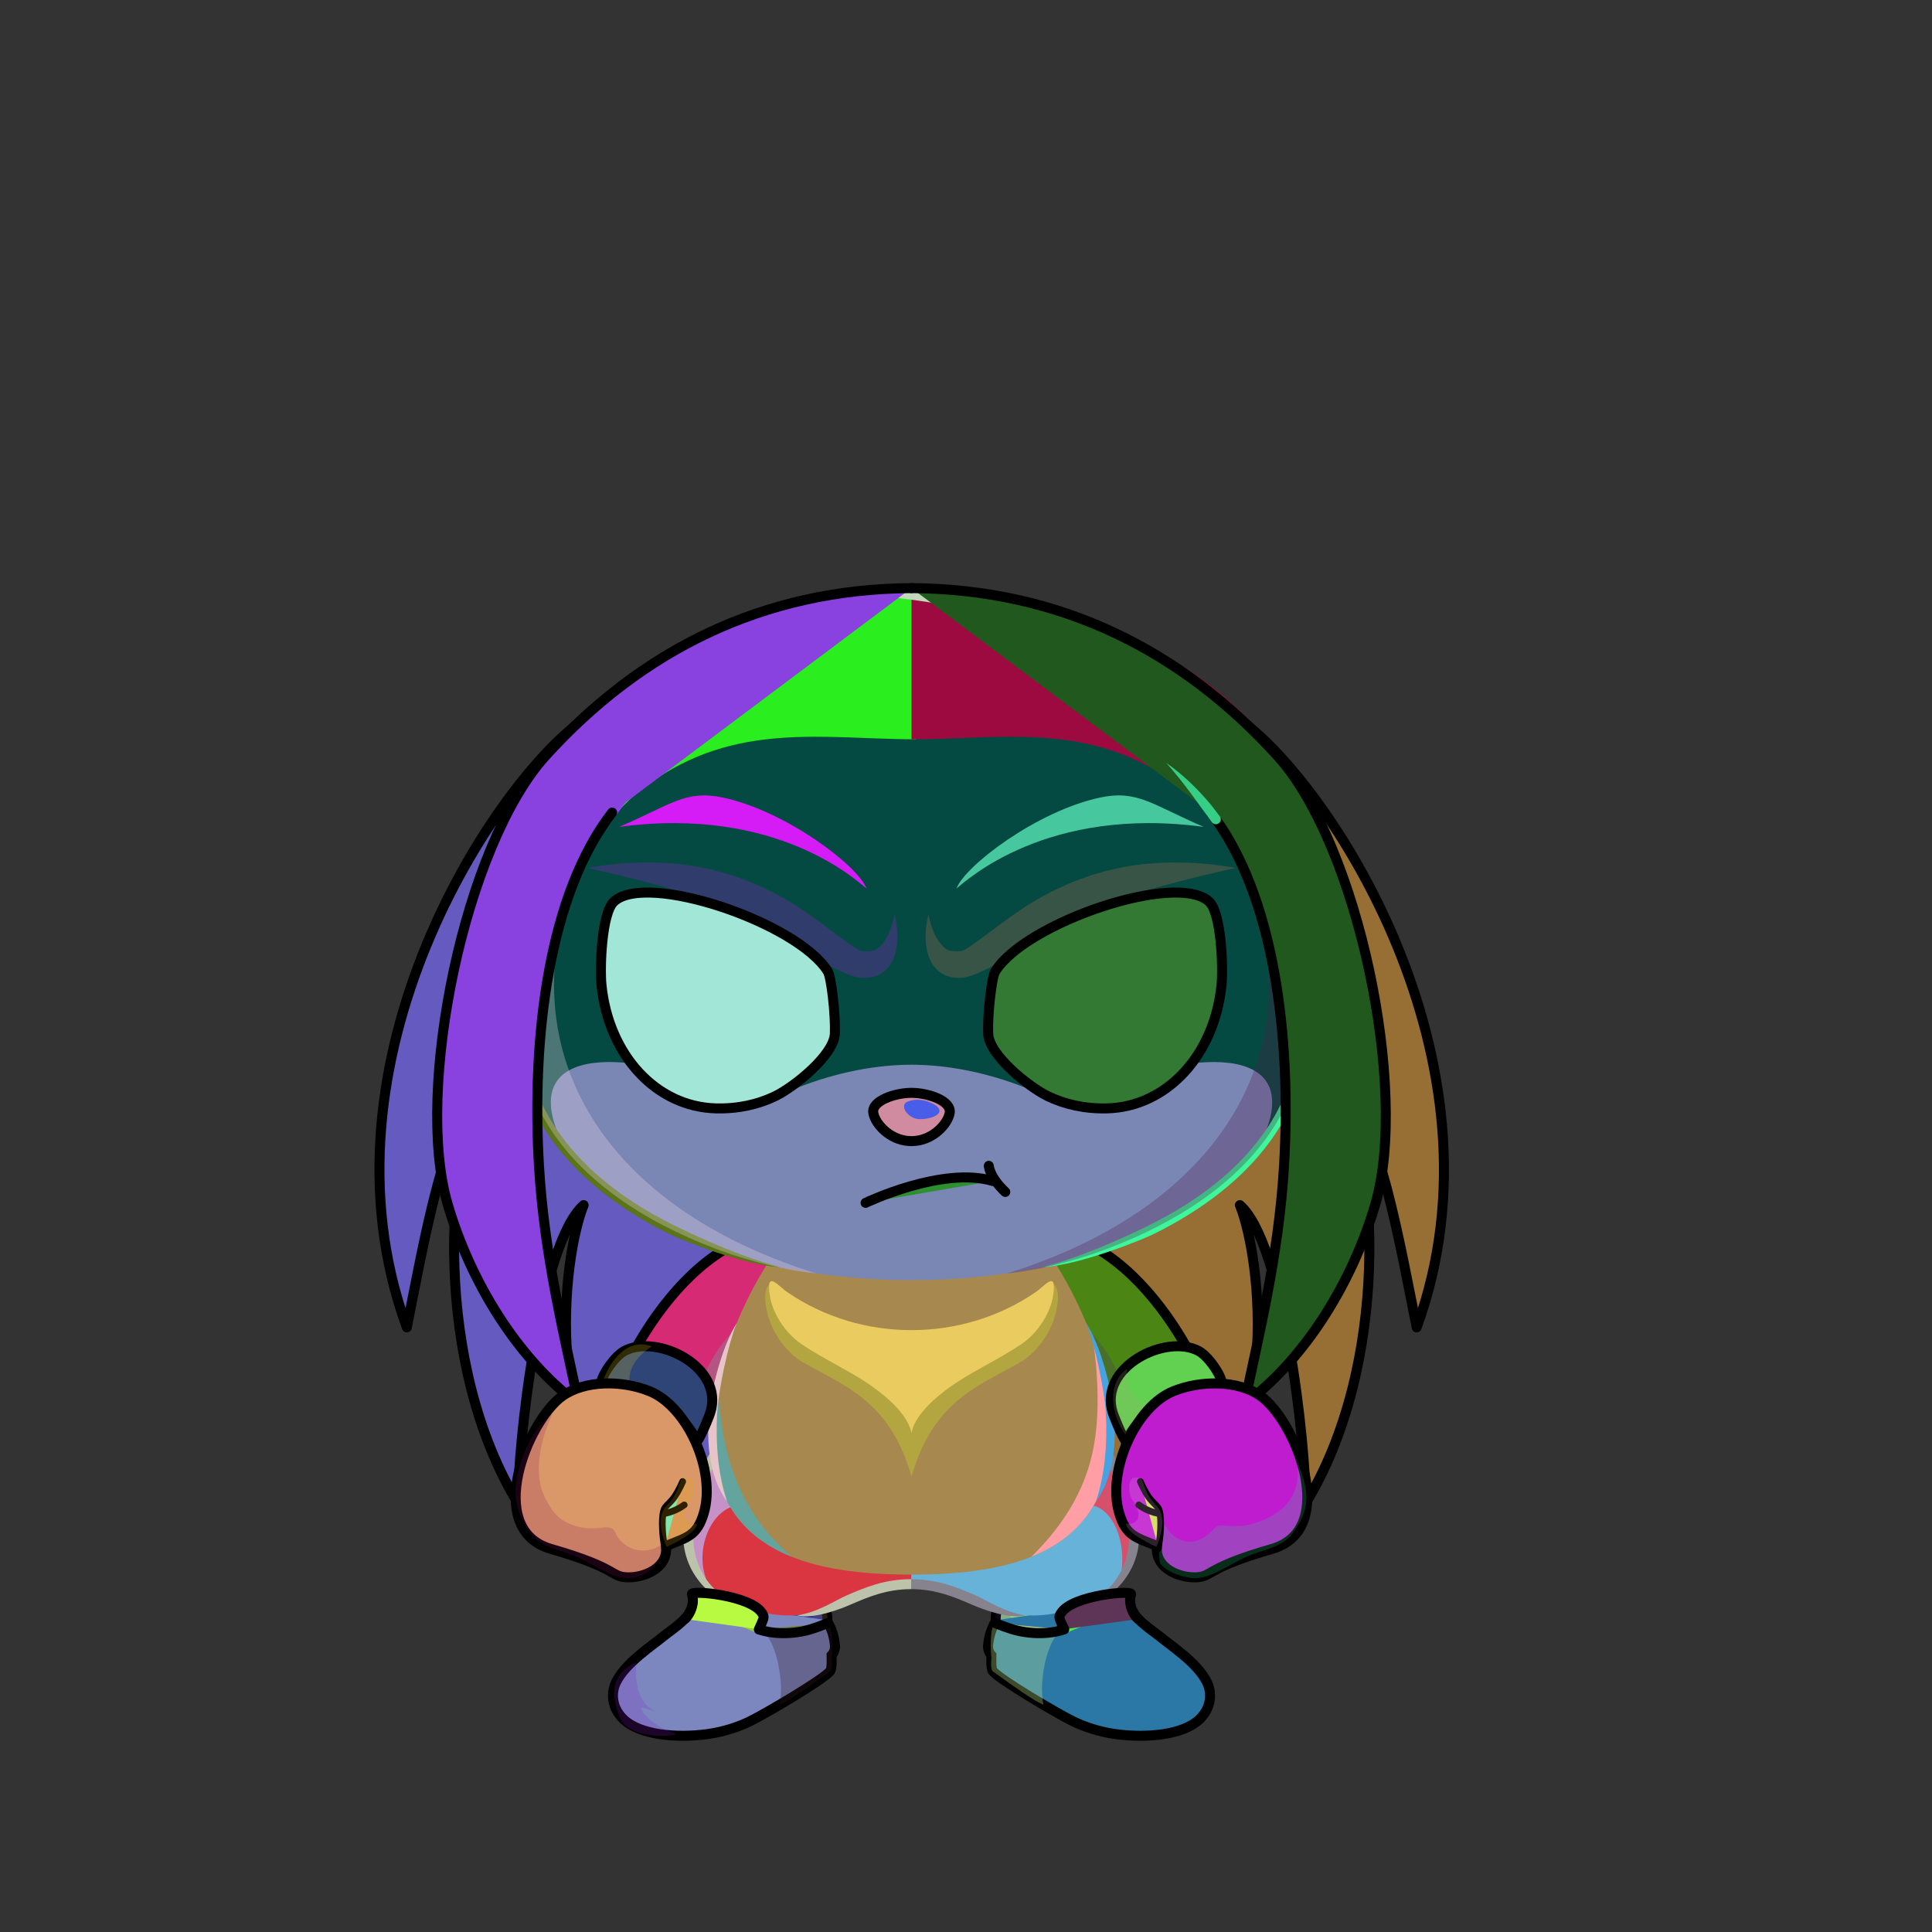 <?xml version="1.0" encoding="UTF-8"?><!DOCTYPE svg PUBLIC "-//W3C//DTD SVG 1.1//EN" "http://www.w3.org/Graphics/SVG/1.1/DTD/svg11.dtd"><!-- Creator: CorelDRAW 2017 --><svg xmlns="http://www.w3.org/2000/svg" xmlns:xlink="http://www.w3.org/1999/xlink" xml:space="preserve" width="290mm" height="290mm" version="1.1" style="shape-rendering:geometricPrecision; text-rendering:geometricPrecision; image-rendering:optimizeQuality; fill-rule:evenodd; clip-rule:evenodd" viewBox="0 0 29000 29000">
 <rect x="0" y="0" width="29000" height="29000" fill="#333333" stroke="none"/>
 <defs>
  <style type="text/css">
   <![CDATA[
    .str2 {stroke:black;stroke-width:100;stroke-miterlimit:22.926}
    .str4 {stroke:black;stroke-width:150;stroke-miterlimit:22.926}
    .str6 {stroke:black;stroke-width:150;stroke-miterlimit:22.926}
    .str7 {stroke:black;stroke-width:100;stroke-linecap:round;stroke-linejoin:round;stroke-miterlimit:22.926}
    .str1 {stroke:gray;stroke-width:75;stroke-linecap:round;stroke-linejoin:round;stroke-miterlimit:22.926}
    .str5 {stroke:black;stroke-width:150;stroke-linecap:round;stroke-linejoin:round;stroke-miterlimit:22.926}
    .str0 {stroke:black;stroke-width:150;stroke-linecap:round;stroke-linejoin:round;stroke-miterlimit:22.926}
    .str3 {stroke:black;stroke-width:20;stroke-linecap:round;stroke-linejoin:round;stroke-miterlimit:22.926}
    .fil4 {fill:none}
    .fil9 {fill:black}
    .fil16 {fill:#666666}
    .fil12 {fill:white}
    .fil46 {fill:white}
    .fil39 {fill:black;fill-rule:nonzero}
    .fil19 {fill:black;fill-rule:nonzero}
    .fil10 {fill:black;fill-opacity:0.2}
    .fil34 {fill:black;fill-opacity:0.251}
    .fil1 {fill:black;fill-opacity:0.302}
    .fil38 {fill:#570303;fill-opacity:0.302}
    .fil40 {fill:black;fill-rule:nonzero;fill-opacity:0.4}
    .fil47 {fill:black;fill-opacity:0.502}
    .fil27 {fill:#B12628;fill-opacity:0.8}
    .fil21 {fill:url(#id0)}
    .fil36 {fill:url(#id1)}
    .fil17 {fill:url(#id2)}
    .fil32 {fill:url(#id3)}
    .fil30 {fill:url(#id4)}
    .fil8 {fill:url(#id5)}
    .fil31 {fill:url(#id6)}
    .fil26 {fill:url(#id7)}
    .fil29 {fill:url(#id8)}
    .fil22 {fill:url(#id9)}
    .fil41 {fill:url(#id10)}
    .fil54 {fill:url(#id11)}
    .fil42 {fill:url(#id12)}
    .fil20 {fill:url(#id13)}
    .fil28 {fill:url(#id14)}
    .fil11 {fill:url(#id15)}
    .fil15 {fill:url(#id16)}
    .fil25 {fill:url(#id17)}
    .fil51 {fill:url(#id18)}
    .fil13 {fill:url(#id19)}
    .fil23 {fill:url(#id20)}
    .fil45 {fill:url(#id21)}
    .fil2 {fill:url(#id22)}
    .fil50 {fill:url(#id23)}
    .fil3 {fill:url(#id24)}
    .fil55 {fill:url(#id25)}
    .fil7 {fill:url(#id26)}
    .fil57 {fill:url(#id27)}
    .fil49 {fill:url(#id28)}
    .fil44 {fill:url(#id29)}
    .fil48 {fill:url(#id30)}
    .fil43 {fill:url(#id31)}
    .fil58 {fill:url(#id32)}
    .fil52 {fill:url(#id33)}
    .fil6 {fill:url(#id34)}
    .fil35 {fill:url(#id35)}
    .fil59 {fill:url(#id36)}
    .fil60 {fill:url(#id37)}
    .fil0 {fill:url(#id38)}
    .fil53 {fill:url(#id39)}
    .fil5 {fill:url(#id40)}
    .fil37 {fill:url(#id41)}
    .fil33 {fill:url(#id42)}
    .fil18 {fill:url(#id43)}
    .fil56 {fill:url(#id44)}
    .fil24 {fill:url(#id45)}
    .fil14 {fill:url(#id46)}
   ]]>
  </style>
  <linearGradient id="id0" gradientUnits="userSpaceOnUse" x1="11075.31" y1="25471.88" x2="11075.31" y2="23759.81">
   <stop offset="0" style="stop-opacity:1; stop-color:#C31D17"/>
   <stop offset="0.4" style="stop-opacity:1; stop-color:#E03335"/>
   <stop offset="0.839" style="stop-opacity:1; stop-color:#FF5E42"/>
   <stop offset="1" style="stop-opacity:1; stop-color:#FF5E42"/>
  </linearGradient>
  <linearGradient id="id1" gradientUnits="userSpaceOnUse" x1="13701.59" y1="19144.67" x2="13701.59" y2="9606.41">
   <stop offset="0" style="stop-opacity:1; stop-color:#C31D17"/>
   <stop offset="0.4" style="stop-opacity:1; stop-color:#E03335"/>
   <stop offset="0.82" style="stop-opacity:1; stop-color:#FF5E42"/>
   <stop offset="1" style="stop-opacity:1; stop-color:#FF5E42"/>
  </linearGradient>
  <linearGradient id="id2" gradientUnits="userSpaceOnUse" x1="15901.62" y1="21297.81" x2="14790.58" y2="24167.36">
   <stop offset="0" style="stop-opacity:1; stop-color:#C31D17"/>
   <stop offset="0.31" style="stop-opacity:1; stop-color:#E03335"/>
   <stop offset="0.741" style="stop-opacity:1; stop-color:#F95640"/>
   <stop offset="1" style="stop-opacity:1; stop-color:#F95640"/>
  </linearGradient>
  <linearGradient id="id3" gradientUnits="userSpaceOnUse" x1="13655.51" y1="18852.74" x2="13708.35" y2="23635.5">
   <stop offset="0" style="stop-opacity:1; stop-color:#C31D17"/>
   <stop offset="0.259" style="stop-opacity:1; stop-color:#E03335"/>
   <stop offset="0.741" style="stop-opacity:1; stop-color:#F95640"/>
   <stop offset="1" style="stop-opacity:1; stop-color:#F95640"/>
  </linearGradient>
  <linearGradient id="id4" gradientUnits="userSpaceOnUse" x1="16626.17" y1="18702.38" x2="16934.35" y2="21332.49">
   <stop offset="0" style="stop-opacity:1; stop-color:#C31D17"/>
   <stop offset="0.51" style="stop-opacity:1; stop-color:#E03335"/>
   <stop offset="0.741" style="stop-opacity:1; stop-color:#F95640"/>
   <stop offset="1" style="stop-opacity:1; stop-color:#F95640"/>
  </linearGradient>
  <linearGradient id="id5" gradientUnits="userSpaceOnUse" xlink:href="#id0" x1="16288.57" y1="25471.88" x2="16288.57" y2="23759.81">
  </linearGradient>
  <linearGradient id="id6" gradientUnits="userSpaceOnUse" x1="17528.11" y1="20631.95" x2="16631.4" y2="18958.43">
   <stop offset="0" style="stop-opacity:1; stop-color:#FFB44B"/>
   <stop offset="1" style="stop-opacity:1; stop-color:#FF5E42"/>
  </linearGradient>
  <linearGradient id="id7" gradientUnits="userSpaceOnUse" xlink:href="#id2" x1="11366.65" y1="21325.88" x2="12641.31" y2="24139.29">
  </linearGradient>
  <linearGradient id="id8" gradientUnits="userSpaceOnUse" xlink:href="#id4" x1="10995.87" y1="18766.81" x2="10171.37" y2="21268.06">
  </linearGradient>
  <linearGradient id="id9" gradientUnits="userSpaceOnUse" x1="10684.62" y1="26069.09" x2="11078.8" y2="24211.48">
   <stop offset="0" style="stop-opacity:1; stop-color:#A39D94"/>
   <stop offset="0.329" style="stop-opacity:1; stop-color:#F2EEE9"/>
   <stop offset="1" style="stop-opacity:1; stop-color:#D9D3CA"/>
  </linearGradient>
  <linearGradient id="id10" gradientUnits="userSpaceOnUse" xlink:href="#id6" x1="15957.77" y1="11745.93" x2="16468.45" y2="13610.91">
  </linearGradient>
  <linearGradient id="id11" gradientUnits="userSpaceOnUse" xlink:href="#id6" x1="10538" y1="15559.33" x2="7013.29" y2="16670.02">
  </linearGradient>
  <linearGradient id="id12" gradientUnits="userSpaceOnUse" xlink:href="#id6" x1="11406.11" y1="11745.93" x2="10895.43" y2="13610.91">
  </linearGradient>
  <linearGradient id="id13" gradientUnits="userSpaceOnUse" x1="16519.42" y1="24471.88" x2="16375.73" y2="23927.01">
   <stop offset="0" style="stop-opacity:1; stop-color:#A39D94"/>
   <stop offset="0.141" style="stop-opacity:1; stop-color:#A39D94"/>
   <stop offset="0.651" style="stop-opacity:1; stop-color:#E0DBD5"/>
   <stop offset="1" style="stop-opacity:1; stop-color:#E0DBD5"/>
  </linearGradient>
  <linearGradient id="id14" gradientUnits="userSpaceOnUse" xlink:href="#id13" x1="10844.46" y1="24471.88" x2="10988.15" y2="23927.01">
  </linearGradient>
  <linearGradient id="id15" gradientUnits="userSpaceOnUse" xlink:href="#id9" x1="16679.26" y1="26069.09" x2="16285.08" y2="24211.48">
  </linearGradient>
  <linearGradient id="id16" gradientUnits="userSpaceOnUse" x1="16144.79" y1="24925.32" x2="15174.43" y2="24925.32">
   <stop offset="0" style="stop-opacity:1; stop-color:#851734"/>
   <stop offset="1" style="stop-opacity:1; stop-color:#AB0C27"/>
  </linearGradient>
  <linearGradient id="id17" gradientUnits="userSpaceOnUse" xlink:href="#id16" x1="11219.09" y1="24925.32" x2="12189.45" y2="24925.32">
  </linearGradient>
  <linearGradient id="id18" gradientUnits="userSpaceOnUse" x1="13681.93" y1="16403.97" x2="13681.93" y2="17128.65">
   <stop offset="0" style="stop-opacity:1; stop-color:#858585"/>
   <stop offset="1" style="stop-opacity:1; stop-color:#0D0D0D"/>
  </linearGradient>
  <linearGradient id="id19" gradientUnits="userSpaceOnUse" x1="14826.37" y1="25172.72" x2="17171.74" y2="24946.02">
   <stop offset="0" style="stop-opacity:1; stop-color:#A39D94"/>
   <stop offset="0.231" style="stop-opacity:1; stop-color:#B3ADA4"/>
   <stop offset="0.561" style="stop-opacity:1; stop-color:#D9D3CA"/>
   <stop offset="0.729" style="stop-opacity:1; stop-color:#F7F6F4"/>
   <stop offset="1" style="stop-opacity:1; stop-color:white"/>
  </linearGradient>
  <linearGradient id="id20" gradientUnits="userSpaceOnUse" xlink:href="#id19" x1="12537.51" y1="25172.72" x2="10192.14" y2="24946.02">
  </linearGradient>
  <linearGradient id="id21" gradientUnits="userSpaceOnUse" x1="16468.8" y1="13569.24" x2="16468.8" y2="15973.97">
   <stop offset="0" style="stop-opacity:1; stop-color:black"/>
   <stop offset="0.38" style="stop-opacity:1; stop-color:black"/>
   <stop offset="1" style="stop-opacity:1; stop-color:#5D0CCF"/>
  </linearGradient>
  <linearGradient id="id22" gradientUnits="userSpaceOnUse" xlink:href="#id6" x1="4861.34" y1="14352.04" x2="8786.64" y2="16972.33">
  </linearGradient>
  <linearGradient id="id23" gradientUnits="userSpaceOnUse" xlink:href="#id21" x1="10895.08" y1="13569.24" x2="10895.08" y2="15973.97">
  </linearGradient>
  <linearGradient id="id24" gradientUnits="userSpaceOnUse" x1="6477.82" y1="20536.55" x2="8333.23" y2="19937.34">
   <stop offset="0" style="stop-opacity:1; stop-color:#FF8947"/>
   <stop offset="1" style="stop-opacity:1; stop-color:#FF5E42"/>
  </linearGradient>
  <linearGradient id="id25" gradientUnits="userSpaceOnUse" x1="21546.08" y1="19442.38" x2="15758.65" y2="11545.34">
   <stop offset="0" style="stop-opacity:1; stop-color:#C31D17"/>
   <stop offset="0.4" style="stop-opacity:1; stop-color:#E03335"/>
   <stop offset="1" style="stop-opacity:1; stop-color:#FF5E42"/>
  </linearGradient>
  <linearGradient id="id26" gradientUnits="userSpaceOnUse" xlink:href="#id24" x1="20894.34" y1="20535.81" x2="19039.15" y2="19938.08">
  </linearGradient>
  <linearGradient id="id27" gradientUnits="userSpaceOnUse" x1="9162.44" y1="20602.15" x2="10587.73" y2="21293.64">
   <stop offset="0" style="stop-opacity:1; stop-color:#C4C4C4"/>
   <stop offset="0.341" style="stop-opacity:1; stop-color:white"/>
   <stop offset="0.82" style="stop-opacity:1; stop-color:white"/>
   <stop offset="1" style="stop-opacity:1; stop-color:#DBDBDB"/>
  </linearGradient>
  <linearGradient id="id28" gradientUnits="userSpaceOnUse" x1="10632.32" y1="13596.52" x2="11089.19" y2="16353.71">
   <stop offset="0" style="stop-opacity:1; stop-color:#39238A"/>
   <stop offset="0.451" style="stop-opacity:1; stop-color:#7574E8"/>
   <stop offset="0.839" style="stop-opacity:1; stop-color:#B29FF5"/>
   <stop offset="1" style="stop-opacity:1; stop-color:#BFADFF"/>
  </linearGradient>
  <linearGradient id="id29" gradientUnits="userSpaceOnUse" xlink:href="#id28" x1="16731.56" y1="13596.52" x2="16274.69" y2="16353.71">
  </linearGradient>
  <linearGradient id="id30" gradientUnits="userSpaceOnUse" x1="10759.95" y1="16596.5" x2="10759.95" y2="13369.76">
   <stop offset="0" style="stop-opacity:1; stop-color:#7944CF"/>
   <stop offset="1" style="stop-opacity:1; stop-color:black"/>
  </linearGradient>
  <linearGradient id="id31" gradientUnits="userSpaceOnUse" xlink:href="#id30" x1="16603.93" y1="16596.5" x2="16603.93" y2="13369.76">
  </linearGradient>
  <linearGradient id="id32" gradientUnits="userSpaceOnUse" x1="9361.21" y1="20788.32" x2="9116.83" y2="23576.29">
   <stop offset="0" style="stop-opacity:1; stop-color:#FEFEFE"/>
   <stop offset="0.541" style="stop-opacity:1; stop-color:#FEFEFE"/>
   <stop offset="1" style="stop-opacity:1; stop-color:#D9D3CA"/>
  </linearGradient>
  <linearGradient id="id33" gradientUnits="userSpaceOnUse" x1="13816.45" y1="16799.15" x2="13833.78" y2="16516.03">
   <stop offset="0" style="stop-opacity:1; stop-color:#524F4F"/>
   <stop offset="1" style="stop-opacity:1; stop-color:white"/>
  </linearGradient>
  <linearGradient id="id34" gradientUnits="userSpaceOnUse" xlink:href="#id6" x1="22506.52" y1="14352.62" x2="18584.14" y2="16971.75">
  </linearGradient>
  <linearGradient id="id35" gradientUnits="userSpaceOnUse" x1="13744.81" y1="21548.77" x2="13744.81" y2="19221.74">
   <stop offset="0" style="stop-opacity:1; stop-color:#FEFEFE"/>
   <stop offset="0.588" style="stop-opacity:1; stop-color:#FEFEFE"/>
   <stop offset="1" style="stop-opacity:1; stop-color:#E6E6E6"/>
  </linearGradient>
  <linearGradient id="id36" gradientUnits="userSpaceOnUse" xlink:href="#id27" x1="18201.44" y1="20602.15" x2="16776.15" y2="21293.64">
  </linearGradient>
  <linearGradient id="id37" gradientUnits="userSpaceOnUse" xlink:href="#id32" x1="18002.67" y1="20788.32" x2="18247.05" y2="23576.29">
  </linearGradient>
  <linearGradient id="id38" gradientUnits="userSpaceOnUse" x1="10640.54" y1="24578.61" x2="9099.98" y2="11463.55">
   <stop offset="0" style="stop-opacity:1; stop-color:#961915"/>
   <stop offset="0.71" style="stop-opacity:1; stop-color:#E03335"/>
   <stop offset="1" style="stop-opacity:1; stop-color:#E03335"/>
  </linearGradient>
  <linearGradient id="id39" gradientUnits="userSpaceOnUse" xlink:href="#id25" x1="5846.43" y1="19468.18" x2="11617.3" y2="11519.54">
  </linearGradient>
  <linearGradient id="id40" gradientUnits="userSpaceOnUse" xlink:href="#id38" x1="16743.73" y1="24493.75" x2="18305.42" y2="11463.29">
  </linearGradient>
  <linearGradient id="id41" gradientUnits="userSpaceOnUse" x1="13135.25" y1="24569.38" x2="14228.63" y2="10587.54">
   <stop offset="0" style="stop-opacity:1; stop-color:#D1A16F"/>
   <stop offset="0.11" style="stop-opacity:1; stop-color:#EBBA86"/>
   <stop offset="0.741" style="stop-opacity:1; stop-color:#FFF3D9"/>
   <stop offset="1" style="stop-opacity:1; stop-color:#FAFAFA"/>
  </linearGradient>
  <linearGradient id="id42" gradientUnits="userSpaceOnUse" x1="16531.37" y1="23242.49" x2="15619.9" y2="20145.24">
   <stop offset="0" style="stop-opacity:1; stop-color:#FFA249"/>
   <stop offset="1" style="stop-opacity:1; stop-color:#FF5E42"/>
  </linearGradient>
  <linearGradient id="id43" gradientUnits="userSpaceOnUse" xlink:href="#id42" x1="16830.53" y1="23675.05" x2="16463.86" y2="22069.25">
  </linearGradient>
  <linearGradient id="id44" gradientUnits="userSpaceOnUse" xlink:href="#id6" x1="15504.23" y1="9032.8" x2="17842.96" y2="20777.76">
  </linearGradient>
  <radialGradient id="id45" gradientUnits="userSpaceOnUse" gradientTransform="matrix(1.429 0.106 -6.93889E-18 0.56 -4434 10215)" cx="10345.91" cy="25728.91" r="1147.68" fx="10345.91" fy="25728.91">
   <stop offset="0" style="stop-opacity:1; stop-color:#FEFEFE"/>
   <stop offset="0.49" style="stop-opacity:1; stop-color:#D0D0D0"/>
   <stop offset="1" style="stop-opacity:1; stop-color:#7B808A"/>
  </radialGradient>
  <radialGradient id="id46" gradientUnits="userSpaceOnUse" gradientTransform="matrix(-1.429 0.106 -1.38778E-17 0.56 41330 9508)" xlink:href="#id45" cx="17017.97" cy="25728.91" r="1147.68" fx="17017.97" fy="25728.91">
  </radialGradient>
 </defs>
 <g id="HairBack-Hedgehog9">
 <animateTransform type="translate" values="0;0 200;0;0 200;0;0 200;0;0 200;0" dur="10" repeatCount="indefinite" additive="sum" attributeName="transform"/>
  <path class="fil0" d="M8515.66 10956.46c-1315.65,1146.43 -3873.66,4955.5 -2409.19,8968.18 247.01,-1223.52 555.09,-3087.72 1187.58,-3813.02 -634.06,1277.49 -786.44,4372.59 482.75,6456.31 -10.03,-864.2 324.74,-3900.13 983.8,-4478.96 -314.67,779.96 -682.5,3666.86 1055.53,5329.55 -407.78,-1325.17 -252.52,-3112.85 727.26,-4342.49 -157.08,821.09 -415.43,1852.95 -183.03,2738.98 252.9,964.21 1039.88,1776.48 1953.75,2491.11 -771.8,-1702.26 -138.53,-4010.72 522.6,-5027.45 129.47,1533.97 -96.27,2996.87 1209.99,4349.82 0.95,-586.48 128.89,-6362.44 156.49,-6434.47 -2887.6,532.37 -5021.19,-2471.62 -5687.53,-6237.56z" style="fill:#79a487"/>
  <path class="fil1" d="M6106.47 19924.64c215.62,-1081.7 884.83,-3762.29 1442.61,-4135.99 272.37,-199.44 531.37,1354.37 456.75,1617.63 -359.1,1266.91 -526.55,3782.21 -228.35,5035.07 41.4,-979.66 361.51,-3806.44 983.12,-4352.38 299.58,-145.64 669.77,619.64 578.64,1279.09 -194.31,1406.18 -521.62,2566.88 408.4,3983.14 -375.9,-1854.93 28.16,-3311.86 795.75,-4275.17 707.56,959.1 -225.92,1778.83 -72.08,2640.9 143.49,804.05 1028.17,1524.53 1794.67,2550.67 2.38,1.92 -1072.38,-3140.65 99.1,-4942.23 1054.49,-930.56 473.66,3065.46 1681.62,4303.12 -352.28,-800.99 -210.77,-5380.54 149.78,-6321.48 -2458.46,453.25 -4614.67,-2096.5 -5439.18,-4673.17 -2214.39,1234.48 -2958.83,5094.42 -2650.83,7290.8z" style="fill:#1f16ef"/>
  <path class="fil2" d="M7969.92 11657.47c0,0 -908.24,1850.19 -936.98,2103.97 -940.91,1864.92 -1348.87,4198.96 -1022.6,5881.67 56.52,291.52 -584.23,-2094 -139.29,-3985.55 205.83,-875 527.94,-1489.1 911.84,-2295.3 445.97,-936.6 1113.04,-1729.36 1187.03,-1704.79z" style="fill:#665de4"/>
  <path class="fil3" d="M7201.41 18545.11c0,0 -43.2,2846.66 575.48,3934.86 618.68,1088.2 -722.47,-1164.96 -837.57,-2270.85 -115.1,-1105.89 -64,-2504.51 -64,-2504.51l326.09 840.5z" style="fill:#b09911"/>
  <path class="fil4 str0" d="M8784.39 10782.69c-1322.04,905.94 -4142.39,5129.27 -2677.92,9141.95 247.01,-1223.52 555.09,-3087.72 1187.58,-3813.02 -634.06,1277.49 -786.44,4372.59 482.75,6456.31 -10.03,-864.2 324.74,-3900.13 983.8,-4478.96 -314.67,779.96 -682.5,3666.86 1055.53,5329.55 -407.78,-1325.17 -252.52,-3112.85 727.26,-4342.49 -161.85,846.02 -415.61,1911.28 -161.35,2822 261.03,935.03 1043.7,1713.4 1932.07,2408.09 -771.8,-1702.26 -138.53,-4010.72 522.6,-5027.45 129.47,1533.97 -96.27,2996.87 1209.99,4349.82 0.95,-586.48 128.89,-6362.44 156.49,-6434.47 -2887.6,532.37 -4752.47,-2645.39 -5418.8,-6411.33z" style="fill:#655ac0"/>
  <path class="fil5" d="M18851.9 10956.46c1315.58,1146.43 3874.34,4955.5 2412.99,8968.18 -247.57,-1223.52 -556.55,-3087.72 -1189.11,-3813.02 634.45,1277.49 788.51,4372.59 -478.77,6456.31 9.53,-864.2 -326.79,-3900.13 -985.82,-4478.96 314.94,779.96 675.78,3787.91 -1060.32,5450.6 406.78,-1325.17 259.04,-3233.91 -720.91,-4463.54 328.82,1714.62 255.2,4008 -1496.69,5379.32 770.39,-1702.26 -133.88,-4159.95 -795.23,-5176.68 -128.52,1533.97 453.64,3072.3 -851.12,4425.24 -1.3,-586.48 -488.17,-6437.86 -515.79,-6509.89 2886.29,532.37 5016.97,-2471.62 5680.77,-6237.56z" style="fill:#754ce5"/>
  <path class="fil1" d="M21264.89 19924.64c-216.12,-1081.7 -886.49,-3762.29 -1444.17,-4135.99 -272.34,-199.44 -530.3,1354.37 -455.57,1617.63 359.63,1266.91 528.42,3782.21 231.11,5035.07 -41.94,-979.66 -363.5,-3806.44 -985.07,-4352.38 -299.5,-145.64 -669.03,619.64 -577.58,1279.09 195.02,1406.17 527.73,2564.66 -400.95,3980.92 374.62,-1854.93 -34.99,-3309.64 -802.7,-4272.95 -46.22,62.73 -148.57,270.94 -264.35,738.47 -150.23,606.62 399.61,1251.98 303.43,2044.35 -92.34,760.68 -819.25,1661.92 -1487.69,2557.98 -2.38,1.93 799.94,-3289.88 -371.92,-5091.46 -1054.42,-930.56 -115.94,3140.87 -1322.51,4378.54 351.61,-801 -148.13,-5455.96 -509.02,-6396.89 2457.35,453.24 4610.89,-2096.51 5433.46,-4673.18 2213.86,1234.48 2960.1,5094.42 2653.53,7290.8z" style="fill:#7888e2"/>
  <path class="fil6" d="M19397.74 11657.47c0,0 908.79,1850.19 937.66,2103.97 941.45,1864.92 1350.53,4198.96 1025.41,5881.67 -56.32,291.52 582.7,-2094 136.92,-3985.55 -206.21,-875 -528.5,-1489.1 -912.64,-2295.3 -446.27,-936.6 -1113.42,-1729.36 -1187.35,-1704.79z" style="fill:#97f413"/>
  <path class="fil7" d="M20169.77 18545.11c0,0 44.81,2846.66 -572.9,3934.86 -617.7,1088.2 721.4,-1164.96 835.8,-2270.85 114.4,-1105.89 62.53,-2504.51 62.53,-2504.51l-325.43 840.5z" style="fill:#8f7b96"/>
  <path class="fil4 str0" d="M18583.22 10782.69c1321.83,905.94 4143.02,5129.27 2681.67,9141.95 -247.57,-1223.52 -556.55,-3087.72 -1189.11,-3813.02 634.45,1277.49 788.51,4372.59 -478.77,6456.31 9.53,-864.2 -326.79,-3900.13 -985.82,-4478.96 314.94,779.96 689.15,3664.63 -1046.96,5327.33 406.79,-1325.16 245.68,-3110.64 -734.27,-4340.27 328.82,1714.62 255.2,4008 -1496.69,5379.32 770.39,-1702.26 -133.88,-4159.95 -795.23,-5176.68 -128.52,1533.97 453.64,3072.3 -851.12,4425.24 -1.3,-586.48 -488.17,-6437.86 -515.79,-6509.89 2886.29,532.37 4748.29,-2645.39 5412.09,-6411.33z" style="fill:#976f34"/>
 </g>
 <g id="RightFoot-Hedgehog4">
  <g id="_2364206960688">
   <path class="fil8" d="M17615.61 25049.4c57.9,228.76 -132.61,641.04 -601.77,280.19 -415.99,251.96 -642.37,30.78 -786.04,-116.3 -427.07,-437.22 -1000.9,-607.86 -1223.7,-792.3 -174.4,-144.36 96.3,-470.75 84.64,-641.34 325.82,80.57 773.4,48.19 1052.19,-19.84 166.07,305.92 1005.97,413.47 1321.32,969.93 99.77,176.05 211.96,230.56 153.36,319.66z" style="fill:#e43b15"/>
   <path class="fil4 str0" d="M17615.61 25049.4c57.9,228.76 -132.61,641.04 -601.77,280.19 -415.99,251.96 -642.37,30.78 -786.04,-116.3 -427.07,-437.22 -1000.9,-607.86 -1223.7,-792.3 -174.4,-144.36 96.3,-470.75 84.64,-641.34 325.82,80.57 773.4,48.19 1052.19,-19.84 166.07,305.92 935.81,546.75 1251.16,1103.21 99.77,176.05 282.12,97.28 223.52,186.38z" style="fill:#93d486"/>
   <path class="fil9" d="M17074.77 25357.3c18.34,-210.55 -99.46,-383.15 -288.5,-485.24 131.11,161.89 174.67,298.7 151.19,492.18 35.14,27.69 92.6,34.21 137.31,-6.94z" style="fill:#3b42cb"/>
   <path class="fil9" d="M17627.15 24985.18c-28.52,-164.73 -141.5,-261.06 -310.42,-337.8 177.57,172.39 216.75,306.16 240.62,533.74 20.5,-62.37 49.3,-133.57 69.8,-195.94z" style="fill:#32a6d7"/>
   <path class="fil10" d="M17615.61 25049.4c57.9,228.76 -132.61,641.04 -601.77,280.19 -415.99,251.96 -642.37,30.78 -786.04,-116.3 -427.07,-437.22 -1000.9,-607.86 -1223.7,-792.3 -110.82,-91.73 -41.93,-256.96 20.05,-409.01 58.98,405.5 671.03,454.55 1221.9,959.04 268.65,246.03 666.71,277.06 692.68,60.6 92.75,226.1 704.36,254.49 553.9,-142.9 42.75,29.59 93.78,66.08 147.71,104.96 -6.07,21.17 -14.35,39.94 -24.73,55.72z" style="fill:#41216e"/>
  </g>
  <path class="fil11" d="M16820.78 24190.89c100.26,25.16 229.16,62.68 372.39,139 82.36,44.6 148.6,147.51 230.96,213.84 230.38,193.36 710.11,575.87 714.85,914.63 1,72.62 -48.6,204.2 -89.15,266.53 -199.96,307.37 -832.38,312.78 -1135.94,306.4 -125.33,-1.56 -476.24,-15.39 -784.18,-180.89 -39.39,-22.43 -146.81,-83.28 -268.57,-164.8 -75.19,-48.76 -103.84,-71.98 -225.58,-157.14 -75.2,-52.38 -139.66,-98.3 -200.53,-137.25 -279.3,-174.89 -375.98,-171.33 -494.14,-300.21 -42.97,-43.9 -59.12,-140.5 -102.09,-256.83 -53.71,-394.45 65.93,-404.57 137.55,-489.57 106.19,147.89 498.81,108.33 909.74,138.81 286.97,21.28 600.48,-373.47 934.69,-292.52z" style="fill:#63cea3"/>
  <path class="fil12" d="M16554.18 49891.7c19.35,-1.44 38.7,-11.9 51.6,-30.91 123.6,-178.8 320.59,-309.71 452.86,-459.07 22.56,-25.76 22.56,-64.88 -3.21,-84.03 -25.8,-19.15 -64.49,-16.28 -90.29,9.7 -132.66,149.14 -345.71,299.38 -462.55,474.84 -19.35,28.52 -12.9,67.17 16.12,83.08 9.67,5.29 22.57,7.35 35.47,6.39z" style="fill:#b957fd"/>
  <path class="fil12" d="M17279.73 49642.25c25.8,-1.92 51.6,-21.89 61.27,-46.69 9.66,-33.82 -9.67,-65.49 -41.92,-72.13 -211.85,-41.97 -705.77,-10.11 -930.07,32.16 -35.47,5.64 -61.27,37.65 -54.84,70.28 3.23,32.86 35.48,54.55 70.95,48.91 215.67,-37.39 683.87,-74.02 884.91,-31.81 -3.2,0.23 3.25,-0.24 9.7,-0.72z" style="fill:#03758b"/>
  <path class="fil12" d="M16880.8 50094.61c19.41,-0.52 39.24,-10.06 53.04,-28.44 58.53,-76.61 111.22,-122.39 172.83,-196.08 71.9,-85.98 166.56,-168.3 244.65,-248.45 23.77,-24.66 25.63,-63.72 0.76,-84.06 -24.88,-20.32 -63.67,-19.28 -90.68,5.44 -81.44,83.24 -176.26,168.57 -251.54,257.65 -65,76.79 -117.68,122.58 -176.37,202.19 -20.69,27.56 -16.06,66.46 12.19,83.7 9.4,5.74 22.2,8.4 35.12,8.05z" style="fill:#60e800"/>
  <path class="fil12" d="M17587.43 49893.13c25.8,-1.92 51.6,-21.89 61.27,-46.69 9.67,-33.82 -9.67,-65.49 -41.92,-72.13 -154.79,-30.66 -316.01,-48.79 -474.04,-49.11 -161.23,-0.08 -427.35,23.44 -585.37,53.23 -35.47,5.63 -61.27,37.64 -54.81,70.27 3.21,32.87 35.46,54.55 70.93,48.92 151.55,-26.29 411.23,-52.35 562.79,-51.55 151.56,0.8 303.13,16.64 451.46,47.78 -3.21,0.23 3.24,-0.24 9.69,-0.72z" style="fill:#f93e71"/>
  <path class="fil13" d="M16352.72 25004.93c195.96,140.46 426.37,116.98 600.58,184.97 269.12,105 268.45,315.5 113.81,554.1 0,0 -468.93,-35.61 -626.22,-90.86 -157.29,-55.24 -805.27,-445.06 -861.93,-456.8 -56.67,-11.73 -643.54,-283.79 -654.05,-313.52 -10.53,-29.74 -113.14,-96.06 -97.08,-255 4.16,-41.26 52.65,-204.82 126.19,-254.75 5.66,-3.85 640.44,153.35 747.55,162.43 63.98,5.41 114.72,-75.6 167.72,-29.51 190.35,165.54 354.18,406.3 483.43,498.94z" style="fill:#74b790"/>
  <path class="fil14" d="M16567.34 25694.68c-71.62,-20.04 -139.65,-43.98 -196.94,-72.32 -498.83,-276.68 -899.48,-413.66 -1372.21,-723.98 -116.22,-97.86 -255.15,85.01 -2.89,272.48 386.51,287.19 1177.62,622.93 1291.96,685.98 78.77,41.24 153.97,64.64 232.75,87.78 78.77,19.5 161.13,35.13 239.91,43.78 161.13,17.02 329.44,15.4 494.14,-7.68 216.28,-35.07 619.05,-84.71 774.96,-267.56 35.75,-41.94 88.89,-111.41 99.99,-181.83 16.58,-105.2 -23.7,-220.2 -59.4,-309.94 10.62,107.29 38.63,260.59 -182.74,380.16 -264.78,143 -492.08,147.2 -709.63,141.31 -221.36,-6 -402.31,-0.59 -609.9,-48.18z" style="fill:#92e23b"/>
  <path class="fil15" d="M16144.79 24842.12c0,0 -236.86,30.53 -219.55,539.96 -302.41,-134.31 -743.47,-372.04 -743.47,-372.04 -27.95,-83.77 27.34,-434.52 108.64,-529.6 35.07,-41.01 125.12,57.37 220.21,57.07 125.35,-0.42 259.5,-88.4 287.99,-60.59 50.09,48.89 346.18,365.2 346.18,365.2z" style="fill:#0f4c36"/>
  <path class="fil4 str1" d="M16930.68 25183.15c0,0 228.99,55.75 263.35,236.04 34.36,180.3 -91.87,203.92 -100.26,312.47" style="fill:#eab593"/>
  <path class="fil4 str1" d="M17851.23 24901.12c0,0 -27.41,126.46 12.36,305.68 39.77,179.23 99.14,184.82 85.59,350.86" style="fill:#de9092"/>
  <path class="fil4 str2" d="M18026.43 25144.24c0,0 166.51,360.58 -234.55,499.02 -403.67,136.76 -1063.03,142.06 -1444.53,-31 -293.63,-137.6 -487.59,-275.75 -867.15,-446.83 -224.34,-99.85 -614.5,-262.82 -652.36,-537.61" style="fill:#711c5a"/>
  <path class="fil4 str1" d="M17729.01 24814.19c0,0 177.87,192.43 16.26,264.28 -70.42,31.3 -215.38,70.44 -377.35,97.1 -407.81,67.12 -1013.94,-43.29 -1272.27,-392.69 -65.91,-89.16 -155.16,-195.91 -237.91,-276.67" style="fill:#6f214a"/>
  <g id="_2327945465856">
   <path class="fil16" d="M16873.35 25049.1c-31.73,11.02 -51.19,47.44 -40.23,79.78 3.66,10.77 11.66,20.97 21.53,28.66 14.82,11.55 35.26,15.55 56.42,8.21 88.89,-29.99 295.62,-135.38 385.1,-160.93 104.42,-29.82 214.29,0.41 319.91,-20.54 32.29,-6.61 56.7,-39.17 50.1,-72.1 -6.64,-32.91 -36.25,-55.97 -71.02,-51.31 -109.95,21.54 -221.69,-6.2 -330.48,24.21 -93.86,26.15 -300.56,131.53 -391.33,164.02z" style="fill:#4b0d89"/>
   <path class="fil16" d="M16576.98 24839.21c-31.73,11.03 -51.19,47.44 -40.23,79.78 3.66,10.77 11.65,20.97 21.53,28.66 14.82,11.55 35.26,15.54 56.42,8.21 88.89,-29.99 321.88,-129.94 411.37,-155.51 104.42,-29.81 237.17,-16.12 342.79,-37.07 32.29,-6.6 56.7,-39.17 50.1,-72.1 -6.64,-32.91 -36.25,-55.97 -71.02,-51.31 -109.95,21.54 -244.58,10.35 -353.37,40.75 -93.85,26.14 -326.81,126.1 -417.59,158.59z" style="fill:#746afa"/>
   <path class="fil16" d="M16369.7 24617.15c-31.73,11.02 -44.57,30.25 -33.61,62.58 3.65,10.77 11.66,20.96 21.53,28.66 14.82,11.55 35.26,15.55 56.42,8.21 88.89,-29.99 337.28,-121.43 426.76,-146.99 104.42,-29.81 166.01,3.67 271.63,-17.28 32.29,-6.61 56.7,-39.17 50.1,-72.1 -6.64,-32.91 -36.25,-55.97 -71.02,-51.31 -109.95,21.54 -173.42,-9.44 -282.2,20.95 -93.85,26.15 -348.84,134.79 -439.61,167.28z" style="fill:#00fb1f"/>
   <circle class="fil9 str3" transform="matrix(-1.067 0.175 0.368 1.034 16852.6 25066.2)" r="89.96"/>
   <circle class="fil9 str3" transform="matrix(-1.067 0.175 0.368 1.034 16570.4 24858.5)" r="89.96"/>
   <circle class="fil9 str3" transform="matrix(-1.067 0.175 0.368 1.034 17615.8 24866.7)" r="89.96"/>
   <circle class="fil9 str3" transform="matrix(-1.067 0.175 0.368 1.034 17345.4 24641.4)" r="89.96"/>
   <circle class="fil9 str3" transform="matrix(-1.067 0.175 0.368 1.034 17101.7 24409.7)" r="89.96"/>
   <circle class="fil9 str3" transform="matrix(-1.067 0.175 0.368 1.034 16355.7 24623)" r="89.96"/>
   <path class="fil12" d="M16866.83 24978.93c-31.97,10.82 -51.59,46.62 -40.55,78.42 3.7,10.58 11.76,20.6 21.71,28.16 14.93,11.35 35.54,15.29 56.86,8.08 371.11,-122.01 365.2,-111.48 710.52,-178.23 32.54,-6.49 57.14,-38.49 50.49,-70.86 -6.69,-32.35 -36.54,-55.01 -71.57,-50.45 -356.78,68.13 -343.1,50.77 -727.46,184.88z" style="fill:#0729a2"/>
   <path class="fil12" d="M16579.52 24772.89c-31.97,10.82 -51.59,46.62 -40.55,78.42 3.7,10.58 11.76,20.6 21.71,28.16 14.93,11.35 35.54,15.29 56.86,8.08 371.8,-122.22 365.25,-111.47 710.52,-178.23 32.54,-6.49 57.14,-38.49 50.49,-70.86 -6.69,-32.35 -36.54,-55.01 -71.57,-50.45 -364.1,69.52 -332.89,47.2 -727.46,184.88z" style="fill:#99b654"/>
   <path class="fil12" d="M16359.92 24545.35c-31.97,10.82 -51.59,46.62 -40.55,78.42 3.7,10.58 11.76,20.6 21.71,28.16 14.93,11.35 35.54,15.29 56.86,8.08 327.6,-107.7 399.8,-118.17 710.52,-178.23 32.54,-6.49 57.14,-38.49 50.49,-70.86 -6.69,-32.35 -36.54,-55.01 -71.57,-50.45 -318.94,60.9 -391.64,67.7 -727.46,184.88z" style="fill:#96b2a1"/>
  </g>
  <path class="fil4 str4" d="M16954.66 24021.51c1.19,87.59 60.07,194.19 103.36,247.67 84.96,104.98 287.18,243.1 356.09,298.6 160.57,134.79 561.9,392.44 702.83,683.23 80.06,165.21 64.92,388.42 -114.97,558.57 -250.05,236.52 -796.7,281.23 -1252.52,220.47 -261.77,-34.9 -498.79,-120.99 -647.48,-195.48 -241.11,-118.23 -1071.37,-608.89 -1196.73,-746.21 -35.82,-37.19 -22.95,-237.37 -22.95,-241 -44.04,-49.92 -48.96,-90.8 -52.54,-130.37 12.37,-183.65 74.11,-314.99 127.64,-398.22" style="fill:#2b78a6"/>
  <path class="fil1" d="M16010.77 24466.2c-173.34,-23.6 -334.11,341.1 -367.03,791.8 -10.31,141.06 6.43,269.59 16.86,330.72 -151.9,-65.06 -429.66,-263.55 -755.38,-500.36 -44.3,-32.2 -23.23,-200.18 -23.23,-200.18 0,0 -38.02,-314.03 29.05,-504.94 52.32,-148.86 127.3,-32.74 567.97,125.92 124.39,44.78 311.63,-7.62 531.76,-42.96z" style="fill:#cdf692"/>
  <path class="fil4 str5" d="M15973 24457.07c0,0 -223.5,94.36 -587.52,41.27 -140.22,-20.46 -259.85,-60.16 -442.56,-133.74" style="fill:#afc07f"/>
 </g>
 <g id="RightLeg-Hedgehog4">
  <path class="fil17" d="M13667.54 23778.59c967.6,1.59 1275.25,748.23 2492.18,357.13 1135.45,-364.92 1010.86,-1424.67 437.07,-2345.75l-1468.12 -573.85c-288.88,400.93 -797.57,1265.22 -1461.13,1299.9l0 1262.57z" style="fill:#67b2d9"/>
  <path class="fil18" d="M16813.89 23712.34c317.67,-484.74 309.79,-1240.04 -170.77,-1680.38 -364.35,383.82 -389.9,545.29 -378.26,566.37 369.53,-78.3 684.64,476.68 549.03,1114.01z" style="fill:#d6506b"/>
  <path class="fil19" d="M13677.54 23853.3c373.47,0.61 647.68,119.08 917.1,235.47 100.31,43.34 536.64,225.43 802.06,158.05 -303.68,-36.62 -583.41,-226.85 -742.88,-295.75 -282.8,-122.17 -570.62,-246.53 -976.28,-247.19l0 149.42zm2756.03 -2176.5c149.21,216.52 274.67,443.91 364.72,670.14 99.74,250.55 155.56,498.91 151.21,728.07 -13.77,724.96 -588.53,996.85 -738.58,1044.65 275.71,14.76 875.39,-378.2 888,-1042.31 4.74,-249.5 -54.99,-517.25 -161.77,-785.49 -99.48,-249.93 -240.26,-501.05 -407.89,-738.48l-95.69 123.42z" style="fill:#86838f"/>
  <path class="fil20" d="M16907.19 24123.09c0,0 15.46,-139.31 35.89,-212.34 17.13,-61.23 -700.36,16.95 -965.05,238.95 -105.78,88.72 -46.55,212.08 23.71,362.7 55.22,-24.03 241.15,-113.11 519.41,-186.9 257.98,-68.4 405.83,-73.03 452.31,-90.31 11.98,-4.46 -64.65,-96.14 -66.27,-112.1z" style="fill:#56ed49"/>
  <path class="fil4 str5" d="M17087.41 24302.22c-15.39,-4.5 -49.5,-46.29 -73.92,-91.49 -21.32,-39.44 -34.2,-83.12 -35.13,-86.36 -18.4,-63.43 -22.25,-122.68 -0.23,-194.49 19.53,-63.7 -869,12.99 -1048.4,277.53 -36.77,54.21 -34.98,69.31 -2.91,146.86 3.44,8.34 43.87,91.86 48.3,100.52" style="fill:#5e3556"/>
 </g>
 <g id="LeftFoot-Hedgehog4">
  <g id="_2327945483456">
   <path class="fil21" d="M9748.27 25049.4c-57.9,228.76 132.61,641.04 601.77,280.19 415.99,251.96 642.37,30.78 786.04,-116.3 427.07,-437.22 1000.9,-607.86 1223.7,-792.3 174.4,-144.36 -96.3,-470.75 -84.64,-641.34 -325.82,80.57 -773.4,48.19 -1052.19,-19.84 -166.07,305.92 -1005.97,413.47 -1321.32,969.93 -99.77,176.05 -211.96,230.56 -153.36,319.66z" style="fill:#6cce37"/>
   <path class="fil4 str0" d="M9748.27 25049.4c-57.9,228.76 132.61,641.04 601.77,280.19 415.99,251.96 642.37,30.78 786.04,-116.3 427.07,-437.22 1000.9,-607.86 1223.7,-792.3 174.4,-144.36 -96.3,-470.75 -84.64,-641.34 -325.82,80.57 -773.4,48.19 -1052.19,-19.84 -166.07,305.92 -935.81,546.75 -1251.16,1103.21 -99.77,176.05 -282.12,97.28 -223.52,186.38z" style="fill:#2c2b8e"/>
   <path class="fil9" d="M10289.11 25357.3c-18.34,-210.55 99.46,-383.15 288.5,-485.24 -131.11,161.89 -174.67,298.7 -151.19,492.18 -35.14,27.69 -92.6,34.21 -137.31,-6.94z" style="fill:#89a839"/>
   <path class="fil9" d="M9736.73 24985.18c28.52,-164.73 141.5,-261.06 310.42,-337.8 -177.57,172.39 -216.75,306.16 -240.62,533.74 -20.5,-62.37 -49.3,-133.57 -69.8,-195.94z" style="fill:#519d32"/>
   <path class="fil10" d="M9748.27 25049.4c-57.9,228.76 132.61,641.04 601.77,280.19 415.99,251.96 642.37,30.78 786.04,-116.3 427.07,-437.22 1000.9,-607.86 1223.7,-792.3 110.82,-91.73 41.93,-256.96 -20.05,-409.01 -58.98,405.5 -671.03,454.55 -1221.9,959.04 -268.65,246.03 -666.71,277.06 -692.68,60.6 -92.75,226.1 -704.36,254.49 -553.9,-142.9 -42.75,29.59 -93.78,66.08 -147.71,104.96 6.07,21.17 14.35,39.94 24.73,55.72z" style="fill:#aa975e"/>
  </g>
  <path class="fil22" d="M10543.1 24190.89c-100.26,25.16 -229.16,62.68 -372.39,139 -82.36,44.6 -148.6,147.51 -230.96,213.84 -230.38,193.36 -710.11,575.87 -714.85,914.63 -1,72.62 48.6,204.2 89.15,266.53 199.96,307.37 832.38,312.78 1135.94,306.4 125.33,-1.56 476.24,-15.39 784.18,-180.89 39.39,-22.43 146.81,-83.28 268.57,-164.8 75.19,-48.76 103.84,-71.98 225.58,-157.14 75.2,-52.38 139.66,-98.3 200.53,-137.25 279.3,-174.89 375.98,-171.33 494.14,-300.21 42.97,-43.9 59.12,-140.5 102.09,-256.83 53.71,-394.45 -65.93,-404.57 -137.55,-489.57 -106.19,147.89 -498.81,108.33 -909.74,138.81 -286.97,21.28 -600.48,-373.47 -934.69,-292.52z" style="fill:#13e2b6"/>
  <path class="fil23" d="M11011.16 25004.93c-195.96,140.46 -426.37,116.98 -600.58,184.97 -269.12,105 -268.45,315.5 -113.81,554.1 0,0 468.93,-35.61 626.22,-90.86 157.29,-55.24 805.27,-445.06 861.93,-456.8 56.67,-11.73 643.54,-283.79 654.05,-313.52 10.53,-29.74 113.14,-96.06 97.08,-255 -4.16,-41.26 -52.65,-204.82 -126.19,-254.75 -5.66,-3.85 -640.44,153.35 -747.55,162.43 -63.98,5.41 -114.72,-75.6 -167.72,-29.51 -190.35,165.54 -354.18,406.3 -483.43,498.94z" style="fill:#13374d"/>
  <path class="fil24" d="M10796.54 25694.68c71.62,-20.04 139.65,-43.98 196.94,-72.32 498.83,-276.68 899.48,-413.67 1372.21,-723.98 116.22,-97.86 255.15,85.01 2.89,272.48 -386.51,287.19 -1177.62,622.93 -1291.96,685.98 -78.77,41.24 -153.97,64.64 -232.75,87.78 -78.77,19.5 -161.13,35.13 -239.91,43.78 -161.13,17.02 -329.44,15.4 -494.14,-7.68 -216.28,-35.07 -619.05,-84.71 -774.96,-267.56 -35.75,-41.94 -88.89,-111.41 -99.99,-181.83 -16.58,-105.2 23.7,-220.2 59.4,-309.94 -10.62,107.29 -38.63,260.59 182.74,380.16 264.78,143 492.08,147.2 709.63,141.31 221.36,-6 402.31,-0.59 609.9,-48.18z" style="fill:#d8896c"/>
  <path class="fil25" d="M11219.09 24842.12c0,0 236.86,30.53 219.55,539.96 302.41,-134.31 743.47,-372.04 743.47,-372.04 27.95,-83.77 -27.34,-434.52 -108.64,-529.6 -35.07,-41.01 -125.12,57.37 -220.21,57.07 -125.35,-0.42 -259.5,-88.4 -287.99,-60.59 -50.09,48.89 -346.18,365.2 -346.18,365.2z" style="fill:#364eb6"/>
  <path class="fil4 str1" d="M10433.2 25183.15c0,0 -228.99,55.75 -263.35,236.04 -34.36,180.3 91.87,203.92 100.26,312.47" style="fill:#94379b"/>
  <path class="fil4 str1" d="M9512.65 24901.12c0,0 27.41,126.46 -12.36,305.68 -39.77,179.23 -99.14,184.82 -85.59,350.86" style="fill:#735763"/>
  <path class="fil4 str2" d="M9337.45 25144.24c0,0 -166.51,360.58 234.55,499.02 403.67,136.76 1063.03,142.06 1444.53,-31 293.63,-137.6 487.59,-275.75 867.15,-446.83 224.34,-99.85 614.5,-262.82 652.36,-537.61" style="fill:#8a4235"/>
  <path class="fil4 str1" d="M9634.87 24814.19c0,0 -177.87,192.43 -16.26,264.28 70.42,31.3 215.38,70.44 377.35,97.1 407.81,67.12 1013.94,-43.29 1272.27,-392.69 65.91,-89.16 155.16,-195.91 237.91,-276.67" style="fill:#1ae0b4"/>
  <g id="_2364234845808">
   <path class="fil16" d="M10490.53 25049.1c31.73,11.02 51.19,47.44 40.23,79.78 -3.66,10.77 -11.66,20.97 -21.53,28.66 -14.82,11.55 -35.26,15.55 -56.42,8.21 -88.89,-29.99 -295.62,-135.38 -385.1,-160.93 -104.42,-29.82 -214.29,0.41 -319.91,-20.54 -32.29,-6.61 -56.7,-39.17 -50.1,-72.1 6.64,-32.91 36.25,-55.97 71.02,-51.31 109.95,21.54 221.69,-6.2 330.48,24.21 93.86,26.15 300.56,131.53 391.33,164.02z" style="fill:#d9cf42"/>
   <path class="fil16" d="M10786.9 24839.21c31.73,11.03 51.19,47.44 40.23,79.78 -3.66,10.77 -11.65,20.97 -21.53,28.66 -14.82,11.55 -35.26,15.54 -56.42,8.21 -88.89,-29.99 -321.88,-129.94 -411.37,-155.51 -104.42,-29.81 -237.17,-16.12 -342.79,-37.07 -32.29,-6.6 -56.7,-39.17 -50.1,-72.1 6.64,-32.91 36.25,-55.97 71.02,-51.31 109.95,21.54 244.58,10.35 353.37,40.75 93.85,26.14 326.81,126.1 417.59,158.59z" style="fill:#2451ec"/>
   <path class="fil16" d="M10994.18 24617.15c31.73,11.02 44.57,30.25 33.61,62.58 -3.65,10.77 -11.66,20.96 -21.53,28.66 -14.82,11.55 -35.26,15.55 -56.42,8.21 -88.89,-29.99 -337.28,-121.43 -426.76,-146.99 -104.42,-29.81 -166.01,3.67 -271.63,-17.28 -32.29,-6.61 -56.7,-39.17 -50.1,-72.1 6.64,-32.91 36.25,-55.97 71.02,-51.31 109.95,21.54 173.42,-9.44 282.2,20.95 93.85,26.15 348.84,134.79 439.61,167.28z" style="fill:#4fdb0e"/>
   <circle class="fil9 str3" transform="matrix(1.067 0.175 -0.368 1.034 10511.3 25066.2)" r="89.96"/>
   <circle class="fil9 str3" transform="matrix(1.067 0.175 -0.368 1.034 10793.5 24858.5)" r="89.96"/>
   <circle class="fil9 str3" transform="matrix(1.067 0.175 -0.368 1.034 9748.03 24866.7)" r="89.96"/>
   <circle class="fil9 str3" transform="matrix(1.067 0.175 -0.368 1.034 10018.5 24641.4)" r="89.96"/>
   <circle class="fil9 str3" transform="matrix(1.067 0.175 -0.368 1.034 10262.2 24409.7)" r="89.96"/>
   <circle class="fil9 str3" transform="matrix(1.067 0.175 -0.368 1.034 11008.2 24623)" r="89.96"/>
   <path class="fil12" d="M10497.05 24978.93c31.97,10.82 51.59,46.62 40.55,78.42 -3.7,10.58 -11.76,20.6 -21.71,28.16 -14.93,11.35 -35.54,15.29 -56.86,8.08 -371.11,-122.01 -365.2,-111.48 -710.52,-178.23 -32.54,-6.49 -57.14,-38.49 -50.49,-70.86 6.69,-32.35 36.54,-55.01 71.57,-50.45 356.78,68.13 343.1,50.77 727.46,184.88z" style="fill:#1f9ec9"/>
   <path class="fil12" d="M10784.36 24772.89c31.97,10.82 51.59,46.62 40.55,78.42 -3.7,10.58 -11.76,20.6 -21.71,28.16 -14.93,11.35 -35.54,15.29 -56.86,8.08 -371.8,-122.22 -365.25,-111.47 -710.52,-178.23 -32.54,-6.49 -57.14,-38.49 -50.49,-70.86 6.69,-32.35 36.54,-55.01 71.57,-50.45 364.1,69.52 332.89,47.2 727.46,184.88z" style="fill:#fa56bd"/>
   <path class="fil12" d="M11003.96 24545.35c31.97,10.82 51.59,46.62 40.55,78.42 -3.7,10.58 -11.76,20.6 -21.71,28.16 -14.93,11.35 -35.54,15.29 -56.86,8.08 -327.6,-107.7 -399.8,-118.17 -710.52,-178.23 -32.54,-6.49 -57.14,-38.49 -50.49,-70.86 6.69,-32.35 36.54,-55.01 71.57,-50.45 318.94,60.9 391.64,67.7 727.46,184.88z" style="fill:#4da009"/>
  </g>
  <path class="fil4 str4" d="M10409.22 24021.51c-1.19,87.59 -60.07,194.19 -103.36,247.67 -84.96,104.98 -287.18,243.1 -356.09,298.6 -160.57,134.79 -561.9,392.44 -702.83,683.23 -80.06,165.21 -64.92,388.42 114.97,558.57 250.05,236.52 796.7,281.23 1252.52,220.47 261.77,-34.9 498.79,-120.99 647.48,-195.48 241.11,-118.23 1071.37,-608.89 1196.73,-746.21 35.82,-37.19 22.95,-237.37 22.95,-241 44.04,-49.92 48.96,-90.8 52.54,-130.37 -12.37,-183.65 -74.11,-314.99 -127.64,-398.22" style="fill:#7b87be"/>
  <path class="fil1" d="M11353.11 24466.2c173.34,-23.6 334.11,341.1 367.03,791.8 10.31,141.06 -6.43,269.59 -16.86,330.72 151.9,-65.06 429.66,-263.55 755.38,-500.36 44.3,-32.2 23.23,-200.18 23.23,-200.18 0,0 38.02,-314.03 -29.05,-504.94 -52.32,-148.86 -127.3,-32.74 -567.97,125.92 -124.39,44.78 -311.63,-7.62 -531.76,-42.96z" style="fill:#341821"/>
  <path class="fil10" d="M9555.51 24950.34c0,0 -92.94,566.46 289.62,742.76 28.5,13.13 -233.99,-83.26 -224.36,-55.37 55.52,160.94 320.01,322.49 493.09,374.03 173.08,51.53 -655.61,125.6 -800.99,-213.11 -145.37,-338.7 -159.35,-670.03 242.64,-848.31z" style="fill:#8f1bce"/>
  <path class="fil4 str5" d="M11390.88 24457.07c0,0 223.5,94.36 587.52,41.27 140.22,-20.46 259.85,-60.16 442.56,-133.74" style="fill:#73853f"/>
  <rect class="fil4 str5" x="11101.8" y="24180.36" width="47.62" height="95.25"/>
 </g>
 <g id="LeftLeg-Hedgehog4">
  <path class="fil26" d="M13677.54 23778.59c-967.6,1.59 -1265.25,748.24 -2482.18,357.13 -1135.46,-364.92 -1010.86,-1424.67 -437.07,-2345.75l1468.12 -573.85c288.88,400.93 787.57,1265.22 1451.13,1299.9l0 1262.57z" style="fill:#d93642"/>
  <path class="fil27" d="M10666.19 23846.77c-445.39,-432.87 -434.79,-1374.47 45.77,-1814.81 364.35,383.82 389.9,545.29 378.26,566.37 -405.4,14.81 -732.35,716.61 -424.03,1248.44z" style="fill:#c1a8e8"/>
  <path class="fil19" d="M13677.54 23853.3c-373.47,0.61 -647.68,119.08 -917.1,235.47 -100.31,43.34 -536.64,225.43 -802.06,158.05 303.68,-36.62 583.41,-226.85 742.88,-295.75 282.8,-122.17 570.62,-246.53 976.28,-247.19l0 149.42zm-2756.03 -2176.5c-149.21,216.52 -274.67,443.91 -364.72,670.14 -99.74,250.55 -155.56,498.91 -151.21,728.07 13.77,724.96 588.53,996.85 738.58,1044.65 -275.71,14.76 -875.39,-378.2 -888,-1042.31 -4.74,-249.5 54.99,-517.25 161.77,-785.49 99.48,-249.93 240.26,-501.05 407.89,-738.48l95.69 123.42z" style="fill:#bdc2aa"/>
  <g id="_2364234869520">
   <path class="fil28" d="M10456.69 24123.09c0,0 -15.46,-139.31 -35.89,-212.34 -17.13,-61.23 700.36,16.95 965.05,238.95 105.78,88.72 46.55,212.08 -23.71,362.7 -55.22,-24.03 -241.15,-113.11 -519.41,-186.9 -257.98,-68.4 -405.83,-73.03 -452.31,-90.31 -11.98,-4.46 64.65,-96.14 66.27,-112.1z" style="fill:#8dce35"/>
   <path class="fil4 str5" d="M10276.47 24302.22c15.39,-4.5 49.5,-46.29 73.92,-91.49 21.32,-39.44 34.2,-83.12 35.13,-86.36 18.4,-63.43 22.25,-122.68 0.23,-194.49 -19.53,-63.7 869,12.99 1048.4,277.53 36.77,54.21 34.98,69.3 2.91,146.86 -3.45,8.34 -41.75,94.14 -46.18,102.8" style="fill:#b8fa42"/>
  </g>
 </g>
 <g id="LeftHand-Hedgehog4">
 <animateTransform type="translate" values="0;0 200;0;0 200;0;0 200;0;0 200;0" dur="10" repeatCount="indefinite" additive="sum" attributeName="transform"/>
  <path class="fil29" d="M10985.55 18692.23c-698.78,368.51 -1262.49,1149.54 -1598.33,1844.97 -252.46,522.79 744.8,990.62 1013.18,732.07 193.87,-186.76 386.64,-293.91 613.29,-339 83.14,-785.92 377.56,-1484.9 806.92,-1998.62 -350.95,-61.73 -638.85,-143.87 -835.06,-239.42z" style="fill:#fcd21a"/>
  <path class="fil4 str0" d="M10985.55 18692.23c-698.78,368.51 -1262.49,1149.54 -1598.33,1844.97 -252.46,522.79 744.8,990.62 1013.18,732.07 193.87,-186.76 386.64,-293.91 613.29,-339 83.14,-785.92 377.56,-1484.9 806.92,-1998.62 -350.95,-61.73 -638.85,-143.87 -835.06,-239.42z" style="fill:#d62b74"/>
  <path class="fil10" d="M10427.74 21243.46c184.73,-170.89 369.95,-270.22 585.95,-313.19 47.22,-446.39 162.63,-864.71 332.18,-1236.98 -614.76,433.8 -878.8,1022.16 -918.13,1550.17z" style="fill:#2ffdbc"/>
  <path class="fil30" d="M16378.33 18692.23c698.78,368.51 1262.49,1149.54 1598.33,1844.97 252.46,522.79 -744.8,990.62 -1013.18,732.07 -193.87,-186.76 -386.64,-293.91 -613.29,-339 -83.14,-785.92 -377.56,-1484.9 -806.92,-1998.62 350.95,-61.73 638.85,-143.87 835.06,-239.42z" style="fill:#997f83"/>
  <path class="fil31" d="M16396.09 18825.36c0,0 909.62,856.22 1081.6,1689.65 171.98,833.43 285.73,-376.27 285.73,-376.27 0,0 -513.46,-808.36 -868.07,-1062.71 -354.61,-254.35 -297.4,-360.19 -499.26,-250.67z" style="fill:#0ff814"/>
  <path class="fil4 str0" d="M16378.33 18692.23c698.78,368.51 1262.49,1149.54 1598.33,1844.97 252.46,522.79 -744.8,990.62 -1013.18,732.07 -193.87,-186.76 -386.64,-293.91 -613.29,-339 -83.14,-785.92 -377.56,-1484.9 -806.92,-1998.62 350.95,-61.73 638.85,-143.87 835.06,-239.42z" style="fill:#4b8513"/>
  <path class="fil10" d="M16936.14 21243.46c-184.73,-170.89 -369.95,-270.22 -585.95,-313.19 -47.22,-446.39 -162.63,-864.71 -332.18,-1236.98 614.76,433.8 878.8,1022.16 918.13,1550.17z" style="fill:#431f80"/>
 </g>
 <g id="Body-Hedgehog2">
 <animateTransform type="translate" values="0;0 200;0;0 200;0;0 200;0;0 200;0" dur="10" repeatCount="indefinite" additive="sum" attributeName="transform"/>
  <path class="fil32" d="M13681.93 23635.56c-1477.1,0 -2736.42,-316.15 -2978.87,-1736.24 -144.01,-843.43 285.87,-2153.08 891.89,-3046.64 555.74,108.87 1286.42,174.99 2086.99,174.99 800.56,0 1531.23,-66.13 2086.97,-174.99 606.02,893.56 1035.9,2203.21 891.89,3046.64 -242.45,1420.09 -1501.77,1736.24 -2978.87,1736.24z" style="fill:#a7884e"/>
  <path class="fil27" d="M11882.42 23367.5c-386.91,-155.47 -704.93,-390.27 -919.01,-740.51 -123.48,-202.03 -211.86,-443.6 -260.35,-727.67 -56.76,-332.5 -24.29,-737.5 72.95,-1160.86 32.63,1048.89 298.06,1934.53 1106.41,2629.04z" style="fill:#53adb1"/>
  <path class="fil19" d="M10913.81 22537.13c-141.18,-186 -223.72,-429.85 -260.45,-694.28 -28.05,-201.98 -29.39,-415.99 -9.72,-625.38 35.51,-378.05 197.48,-1016.51 416.01,-1358.63 -129.51,315.3 -276.66,999.12 -295.78,1371.06 -22.54,438.41 13.42,903.62 149.94,1307.23z" style="fill:#e6c4c7"/>
  <path class="fil33" d="M15481.46 23367.5c610.09,-245.15 1046.8,-691.62 1179.36,-1468.18 56.75,-332.49 -170.21,-1455.73 -267.45,-1879.09 93.18,609.46 129.44,1291.59 -12.44,1860.36 -151.04,605.48 -495.52,1090.3 -899.47,1486.91z" style="fill:#ff9fa5"/>
  <path class="fil19" d="M16450.07 22537.13c249.03,-328.06 315.59,-836.1 270.17,-1319.66 -35.5,-378.06 -197.48,-1016.51 -416.01,-1358.63 129.51,315.3 276.66,999.12 295.78,1371.06 22.54,438.41 -13.42,903.62 -149.94,1307.23z" style="fill:#46a2e0"/>
  <path class="fil34" d="M13682.7 22164.27c-326.82,-1144.65 -1013.16,-1359.81 -1630.49,-1715.69 -184.34,-106.26 -348.47,-299.97 -446.35,-498.09 -118.13,-239.09 -185.95,-630.94 -32.02,-679.27 54.58,-17.14 254.13,270.86 495.39,430.29 490.48,324.11 1008.48,202.35 1613.47,835.17l0 1627.59zm0 0c326.82,-1144.65 1013.16,-1359.81 1630.49,-1715.69 184.34,-106.26 348.47,-299.97 446.35,-498.09 118.13,-239.09 185.94,-630.93 32.02,-679.27 -59.41,-18.65 -283.97,311.73 -546.06,485.91 -415.98,276.48 -931.91,119.64 -1562.8,779.55l0 1627.59z" style="fill:#d7fd19"/>
  <path class="fil35" d="M11829.66 19403.3c1102.47,750.02 2601.16,750.02 3703.63,0 138.74,-84.92 341.44,-371.21 272.84,54.19 -38.42,238.21 -213.45,542.93 -477.77,720.99 -306.54,206.49 -680.84,382.3 -962.57,568.55 -581.7,384.57 -664.85,664.38 -684.32,762.92 -19.46,-98.54 -102.61,-378.35 -684.31,-762.92 -281.73,-186.25 -656.03,-362.06 -962.57,-568.55 -264.32,-178.06 -439.35,-482.78 -477.77,-720.99 -68.6,-425.4 134.1,-139.11 272.84,-54.19z" style="fill:#e9cb5f"/>
 </g>
 <g id="Head-Hedgehog7">
 <animateTransform type="translate" values="0;0 200;0;0 200;0;0 200;0;0 200;0" dur="10" repeatCount="indefinite" additive="sum" attributeName="transform"/>
  <path class="fil36" d="M13681.94 9614.68c-2571.28,-166.6 -5331.53,2207.78 -5796.81,4997.51 -316.3,1896.5 743.76,3403.77 3082.66,4213.18 955.54,330.67 1878.63,319.25 2714.15,319.25 835.52,0 1758.61,11.42 2714.15,-319.25 2338.9,-809.41 3533.48,-2344.09 3082.66,-4213.18 -208.59,-864.83 -589.54,-1879.91 -1188.82,-2629.36 -1168.74,-1461.61 -2975.77,-2368.14 -4607.99,-2368.15z" style="fill:#054a42"/>
  <path class="fil37" d="M8496.97 17263.85c542.24,651.26 1382.59,1184.93 2470.82,1561.51 654.78,226.6 1698.5,391.89 2739.08,390.08 1023.95,-1.78 2044.9,-167.09 2689.22,-390.08 1088.23,-376.58 1928.58,-910.25 2470.82,-1561.51 790.92,-1449.4 -576.42,-1637.1 -2435.69,-904.26 -221.27,87.21 -535.8,187.42 -752.55,88.2 -842.72,-385.86 -1556.46,-465.9 -1996.72,-465.9l-0.01 0 -0.01 0c-433.28,0 -1131.43,77.53 -1956.73,447.78 -244.3,109.61 -540.42,29.29 -792.54,-70.08 -1859.27,-732.84 -3226.61,-545.14 -2435.69,904.26z" style="fill:#7a87b4"/>
  <path class="fil19" d="M8591.16 12933.51c-489.11,892.12 -791.9,1791.38 -690.3,2884.29 70.74,442.89 248.47,856.13 523.79,1232.42 378.5,517.3 941.19,966.02 1664.07,1327.45 137.87,68.93 902.07,452.4 1624.76,643.95 -569.55,-33.99 -1505.5,-418.27 -1666.39,-497.87 -756.79,-374.44 -1346.41,-842.83 -1743.14,-1385.05 -288.9,-394.84 -475.67,-828.2 -550.52,-1292.43 -150.97,-958.83 214.95,-2204.53 837.73,-2912.76z" style="fill:#5a7517"/>
  <path class="fil19" d="M18772.7 12933.51c489.11,892.12 791.9,1791.38 690.3,2884.29 -70.74,442.89 -248.47,856.13 -523.79,1232.42 -378.5,517.3 -941.19,966.02 -1664.07,1327.45 -137.87,68.93 -902.07,452.4 -1624.76,643.95 569.55,-33.99 1505.5,-418.27 1666.39,-497.87 756.79,-374.44 1346.41,-842.83 1743.14,-1385.05 288.9,-394.84 475.67,-828.2 550.52,-1292.43 150.97,-958.83 -214.95,-2204.53 -837.73,-2912.76z" style="fill:#3ef69b"/>
  <path class="fil38" d="M18364.86 12330.59c527.43,703.25 922.3,1487.29 1113.89,2281.6 450.82,1869.1 -743.77,3403.79 -3082.66,4213.18 -575.9,185.27 -919.81,250.27 -1283.87,289.85 3444.75,-1069.55 4911.55,-3727.37 3252.64,-6784.63z" style="fill:#551b4a"/>
  <path class="fil38" d="M8999.02 12330.59c-527.43,703.25 -922.3,1487.29 -1113.89,2281.6 -450.82,1869.1 743.77,3403.79 3082.66,4213.18 575.9,185.27 921.75,249.86 1285.81,289.44 -3444.75,-1069.55 -4913.49,-3726.96 -3254.58,-6784.22z" style="fill:#f4d8ed"/>
 </g>
 <g id="Mouth-Hedgehog5">
 <animateTransform type="translate" values="0;0 200;0;0 200;0;0 200;0;0 200;0" dur="10" repeatCount="indefinite" additive="sum" attributeName="transform"/>
  <g id="_2364208424160">
   <path class="fil4 str5" d="M12992.75 18055.42c0,0 1149.27,-553.2 1910.84,-327.82" style="fill:#2c9030"/>
   <path class="fil4 str5" d="M14842.18 17499.47c0,0 8.52,168 247.52,392.02" style="fill:#4fb5ca"/>
  </g>
 </g>
 <g id="EyesClosed-Hedgehog5">
 <animateTransform type="translate" values="0;0 200;0;0 200;0;0 200;0;0 200;0" dur="10" repeatCount="indefinite" additive="sum" attributeName="transform"/>
  <path class="fil39" d="M12510.48 15539.62c-790.1,274.75 -1434.39,245.85 -1943.5,58.46 -389.77,-143.46 -670.75,-311.1 -1044.02,-628.24 -155.93,-132.47 -314.28,-249.96 -418.28,-241.89 -35.69,2.76 -72.42,13.09 -110.3,32.63 -64.23,-114.09 57.84,-593.33 133,-666.4 482.16,820.05 1211.69,1243.32 1855.74,1409.09 310,79.79 601.59,102.83 844.66,99.51 275.04,-3.76 421.73,-74.55 683.27,-121.15 8.69,-1.55 61.62,36.37 -0.57,57.99z" style="fill:#87889c"/>
  <path class="fil39" d="M14853.4 15539.62c790.1,274.75 1434.39,245.85 1943.5,58.46 389.77,-143.46 670.75,-311.1 1044.02,-628.24 155.93,-132.47 314.28,-249.96 418.28,-241.89 35.69,2.76 72.42,13.09 110.3,32.63 64.23,-114.09 -57.84,-593.33 -133,-666.4 -482.16,820.05 -1211.69,1243.32 -1855.74,1409.09 -310,79.79 -601.59,102.83 -844.66,99.51 -275.04,-3.76 -421.73,-74.55 -683.27,-121.15 -8.69,-1.55 -61.62,36.37 0.57,57.99z" style="fill:#14d168"/>
  <path class="fil40" d="M8814.13 13026.6c1116.56,-187.33 2086.34,-59.75 3049.67,514.58 412.6,245.98 971.02,729.8 1075.3,735.48 86.24,4.69 175.16,4.89 221.33,-29.32 151.74,-112.47 230.26,-326.25 267.81,-525.19 129.84,546.29 -44.42,993.4 -509.46,952.95 -203.31,-11.07 -639.4,-271.05 -1095.62,-543.03 -253.28,-151 -513.19,-305.96 -730.08,-418.27 -587.12,-304.05 -1802.8,-579.33 -2278.95,-687.2z" style="fill:#722caa"/>
  <path class="fil40" d="M18549.75 13026.6c-1116.56,-187.33 -2086.34,-59.75 -3049.67,514.58 -412.6,245.98 -971.02,729.8 -1075.3,735.48 -86.24,4.69 -175.16,4.89 -221.33,-29.32 -151.74,-112.47 -230.26,-326.25 -267.81,-525.19 -129.84,546.29 44.42,993.4 509.46,952.95 203.31,-11.07 639.4,-271.05 1095.62,-543.03 253.28,-151 513.19,-305.96 730.08,-418.27 587.12,-304.05 1802.8,-579.33 2278.95,-687.2z" style="fill:#86654f"/>
  <path class="fil41" d="M18068.65 12412.01c-777.28,-333.17 -993.49,-560.91 -1560.09,-439.47 -943.63,202.26 -2023.1,1022.29 -2150.99,1363.24 146.16,-114.39 1345.37,-1243.58 3711.08,-923.77z" style="fill:#47c79d"/>
  <path class="fil42" d="M9295.23 12412.01c777.28,-333.17 993.49,-560.91 1560.09,-439.47 943.63,202.26 2023.1,1022.29 2150.99,1363.24 -146.16,-114.39 -1345.37,-1243.58 -3711.08,-923.77z" style="fill:#d51cf7"/>
 </g>
 <g id="Eyes-Hedgehog5">
 <animate attributeName="opacity" values="0;1;1;1;1;1;1;1;1;1;1;1;1;1;1;1;1;1;1;1;1;1;1;1;1;1;1;1;1;1;1;1;1;1;1;1;1;1;1;1;1;1;1;1;1;1;1;1;1;1;1;1;1;1;1;1;1;1;1;1;1;1;1;1;1;1;1;1;1;1;1;1;1;1;1;1;1;1;1;1;1;1;1;1;0;0" dur="10" repeatCount="indefinite"/>
 <animateTransform type="translate" values="0;0 200;0;0 200;0;0 200;0;0 200;0" dur="10" repeatCount="indefinite" additive="sum" attributeName="transform"/>
  <g id="_2364208417952">
   <path class="fil43" d="M14882.64 14690.01c462.04,-942.77 2879.07,-1736.8 3326.56,-1078.09 261.07,384.29 162.26,1284.39 28.91,1660.6 -211.29,596.12 -620.72,1276.86 -1408.17,1318.44 -490.72,25.9 -994.29,-34.45 -1345.7,-281.1 -283.02,-198.65 -427.02,-444.05 -622.85,-641.98 -60.31,-275.05 12.48,-676.97 21.25,-977.87z" style="fill:#883779"/>
   <path class="fil44" d="M17545.79 13593.69c4.87,1.78 9.74,3.5 14.61,5.31 20.57,40.12 98.66,273.54 116.42,315.99 98.73,235.8 153.11,506.11 149.38,793.46 -11.93,918.47 -484.29,1652.87 -1341.21,1663.04 -856.93,10.17 -1305.85,-1059.59 -1298.01,-1663.04 2.79,-215.34 14.27,-318.72 32.68,-373.35 131.85,-391.38 1843.17,-845.19 2326.13,-741.41z" style="fill:#fb5187"/>
   <path class="fil45" d="M15681.83 13969.4c417.65,-144.07 901.71,-443.19 1440.86,-394.95 14.16,20.67 112.34,170.47 125.52,192.26 200.59,331.65 287.15,790.08 203.64,1215.18 -138.99,707.6 -697.21,1113.66 -1242.36,959.57 -545.15,-154.09 -821.6,-1176.23 -734.65,-1618.86 86.95,-442.63 126.41,-213.63 206.99,-353.2z" style="fill:#affcb5"/>
   <circle class="fil46" transform="matrix(-0.367 -0.719 -1.364 0.922 17241.1 16088.1)" r="234.72"/>
   <circle class="fil46" transform="matrix(-0.424 -0.132 -0.241 0.681 17691.8 15548.3)" r="234.72"/>
   <path class="fil47" d="M14882.1 14719.19c13.58,-406.57 913.1,-855.55 1710.31,-1100.54 615.76,-189.22 1143.47,-231.82 1323.7,-195.01 590.38,120.57 481.14,1322.98 375.62,1759.09 -82.26,-1075.22 -1339.26,-1228.32 -1927.54,-1142.47 -854.19,124.65 -1352.39,671.94 -1430.37,1701.23 -247.9,-123.97 -60.38,-762.89 -51.72,-1022.3z" style="fill:#0c37fb"/>
   <path class="fil46" d="M15561.42 14182.92c-399.16,9.69 -580.38,839.74 -11.47,839.74 519.54,0 394.21,-849.03 11.47,-839.74z" style="fill:#57ac56"/>
   <path class="fil4 str6" d="M14832.39 15514.5c-11.09,-281.21 52.12,-845.68 106.13,-933.02 452.72,-732.06 2722.69,-1503.29 3211.21,-1047.3 183.94,171.63 211.99,987.56 185.73,1250.3 -105.67,1056.92 -824.1,1829.03 -1715.3,1852.64 -335.6,8.89 -638.88,-59.48 -898.04,-186.19 -279.43,-136.6 -876.97,-612.16 -889.73,-936.43z" style="fill:#347933"/>
  </g>
  <g id="_2364208413472">
   <path class="fil48" d="M12481.24 14690.01c-462.04,-942.77 -2879.07,-1736.8 -3326.56,-1078.09 -261.07,384.29 -162.26,1284.39 -28.91,1660.6 211.29,596.12 620.72,1276.86 1408.17,1318.44 490.72,25.9 994.29,-34.45 1345.7,-281.1 283.02,-198.65 427.02,-444.05 622.85,-641.98 60.31,-275.05 -12.48,-676.97 -21.25,-977.87z" style="fill:#6569dc"/>
   <path class="fil49" d="M9818.09 13593.69c-4.87,1.78 -9.74,3.5 -14.61,5.31 -20.57,40.12 -98.66,273.54 -116.42,315.99 -98.73,235.8 -153.11,506.11 -149.38,793.46 11.93,918.47 484.29,1652.87 1341.21,1663.04 856.93,10.17 1305.85,-1059.59 1298.01,-1663.04 -2.79,-215.34 -14.27,-318.72 -32.68,-373.35 -131.85,-391.38 -1843.17,-845.19 -2326.13,-741.41z" style="fill:#098d28"/>
   <path class="fil50" d="M11682.05 13969.4c-417.65,-144.07 -901.71,-443.19 -1440.86,-394.95 -14.16,20.67 -112.34,170.47 -125.52,192.26 -200.59,331.65 -287.15,790.08 -203.64,1215.18 138.99,707.6 697.21,1113.66 1242.36,959.57 545.15,-154.09 821.6,-1176.23 734.65,-1618.86 -86.95,-442.63 -126.41,-213.63 -206.99,-353.2z" style="fill:#a1061c"/>
   <circle class="fil46" transform="matrix(0.367 -0.719 1.364 0.922 10122.8 16088.1)" r="234.72"/>
   <circle class="fil46" transform="matrix(0.424 -0.132 0.241 0.681 9672.12 15548.3)" r="234.72"/>
   <path class="fil47" d="M12481.78 14719.19c-13.58,-406.57 -913.1,-855.55 -1710.31,-1100.54 -615.76,-189.22 -1143.47,-231.82 -1323.7,-195.01 -590.38,120.57 -481.14,1322.98 -375.62,1759.09 82.26,-1075.22 1339.26,-1228.32 1927.54,-1142.47 854.19,124.65 1352.39,671.94 1430.37,1701.23 247.9,-123.97 60.38,-762.89 51.72,-1022.3z" style="fill:#fe396c"/>
   <path class="fil46" d="M11802.46 14182.92c399.16,9.69 580.38,839.74 11.47,839.74 -519.54,0 -394.21,-849.03 -11.47,-839.74z" style="fill:#42a0fb"/>
   <path class="fil4 str6" d="M12531.49 15514.5c11.09,-281.21 -52.12,-845.68 -106.13,-933.02 -452.72,-732.06 -2722.69,-1503.29 -3211.21,-1047.3 -183.94,171.63 -211.99,987.56 -185.73,1250.3 105.67,1056.92 824.1,1829.03 1715.3,1852.64 335.6,8.89 638.88,-59.48 898.04,-186.19 279.43,-136.6 876.97,-612.16 889.73,-936.43z" style="fill:#a2e6d8"/>
  </g>
 </g>
 <g id="Nose-Hedgehog0">
 <animateTransform type="translate" values="0;0 200;0;0 200;0;0 200;0;0 200;0" dur="10" repeatCount="indefinite" additive="sum" attributeName="transform"/>
  <path class="fil51 str0" d="M13681.93 16403.97c-250.96,0 -600.47,119.87 -573.56,298.84 2.51,16.64 7.13,34.31 13.73,52.59 58.53,161.97 273.46,373.25 559.83,373.25 318.69,0 548.89,-261.67 573.56,-425.84 26.91,-178.97 -322.6,-298.84 -573.56,-298.84z" style="fill:#d18ba1"/>
  <path class="fil52" d="M14058.62 16600.49c0,0 -203.15,-151.43 -427.9,-67.91 -134.43,49.95 -26.06,219.4 112.28,257.64 125.78,34.79 481.53,-42.78 315.62,-189.73z" style="fill:#495ee8"/>
 </g>
 <g id="Hair-Hedgehog3">
 <animateTransform type="translate" values="0;0 200;0;0 200;0;0 200;0;0 200;0" dur="10" repeatCount="indefinite" additive="sum" attributeName="transform"/>
  <path class="fil53" d="M7273.61 12996.91c-502.61,1339.12 -932,3410.76 -610.88,4844.56 323.05,1442.48 1088,2532.7 2042.1,3235.11 -149.44,-738.91 -328.23,-1371.17 -437.85,-2064.23 -240.76,-1522.09 -297.2,-3017.58 -30.94,-4320.29 216.49,-1059.24 482.05,-2179.59 1494.23,-2918.36 1305.29,-952.71 2637.7,-679.59 4018.85,-676.23l0 -2269.46c-1558.11,-52.15 -2696.11,410.07 -3833.53,1015.92 -1142.05,608.3 -2088.61,1678.64 -2641.98,3152.98z" style="fill:#2aee1d"/>
  <path class="fil54" d="M9993.7 11333.78c-1359.26,309.09 -2109.3,2376.72 -2307.53,3540.38 -359,2107.41 56.66,4112.04 961.9,6021.41 0,0 -756.61,-3663.54 -558.98,-5039.81 197.64,-1376.28 145.83,-3035.93 1904.61,-4521.98z" style="fill:#45f3ad"/>
  <path class="fil10" d="M7931.97 11791.51c-1090.11,3009.17 -1640.06,6494.54 728.17,9163.74 0,0 -1256.17,-468.5 -1893.87,-2728.4 -540.94,-1917.02 154.36,-4971.63 1165.7,-6435.34z" style="fill:#982155"/>
  <path class="fil39" d="M9857.16 11452.73c-270.71,303.51 -467.18,593.92 -683.37,888.69 -24.43,33.33 -71.26,40.54 -104.59,16.11 -33.33,-24.43 -40.54,-71.26 -16.11,-104.59 21.68,-29.56 44.95,-60.16 69.33,-91.35 69.43,-88.81 338.87,-433.5 734.74,-708.86z" style="fill:#8c44f0"/>
  <path class="fil55" d="M20097.01 12996.91c497.91,1339.12 923.3,3410.76 605.18,4844.56 -320.04,1442.48 -1077.85,2532.7 -2023.04,3235.11 473.19,-2361.73 848.31,-4488.64 464.41,-6384.52 -214.48,-1059.25 -477.55,-2179.59 -1480.28,-2918.36 -1293.11,-952.71 -2613.08,-679.59 -3981.34,-676.23l0 -2269.46c1543.56,-52.15 2670.94,410.07 3797.75,1015.92 1131.39,608.3 2069.12,1678.64 2617.32,3152.98z" style="fill:#9c0a40"/>
  <path class="fil10" d="M17370.18 11333.78c1359.26,309.09 2109.3,2376.72 2307.53,3540.38 359,2107.41 -56.66,4112.04 -961.9,6021.41 0,0 756.61,-3663.54 558.98,-5039.81 -197.64,-1376.28 -145.83,-3035.93 -1904.61,-4521.98z" style="fill:#393aea"/>
  <path class="fil56" d="M12553.92 8916.02c2557.08,55.64 4710.43,1009.8 6084.78,2645.61 2095.64,2494.3 2261.19,6918.37 65.04,9393.62 0,0 1256.18,-468.5 1893.87,-2728.4 447.49,-1585.84 82.65,-3980.98 -640.91,-5579.16 -74.25,-164 -983.95,-2114.1 -2829.57,-2945.82 -1811.61,-816.38 -3276.1,-948.3 -4573.21,-785.85z" style="fill:#c2d8ba"/>
  <path class="fil4 str5" d="M13681.94 8827.72c-2235.77,14.19 -4059.79,936.3 -5495.45,2520.63 -1209.63,1334.89 -1968.33,5009.05 -1468.19,6721.84 340.65,1166.6 1048.11,2323.95 1966.43,3006.39 -198.65,-978.09 -513.67,-2196.63 -594.88,-3582.33 -113.25,-1932.33 147.53,-4072.28 1098.61,-5297.6" style="fill:#8941df"/>
  <path class="fil4 str5" d="M13681.94 8827.72c2235.77,14.19 4059.79,936.3 5495.45,2520.63 1209.63,1334.89 1968.33,5009.05 1468.19,6721.84 -340.65,1166.6 -1048.11,2323.95 -1966.43,3006.39 198.65,-978.09 513.67,-2196.63 594.88,-3582.33 113.25,-1932.33 -147.53,-4072.28 -1098.61,-5297.6" style="fill:#21581e"/>
  <path class="fil39" d="M17506.72 11452.73c270.71,303.51 467.18,593.92 683.37,888.69 24.43,33.33 71.26,40.54 104.59,16.11 33.33,-24.43 40.54,-71.26 16.11,-104.59 -21.68,-29.56 -44.95,-60.16 -69.33,-91.35 -69.43,-88.81 -338.87,-433.5 -734.74,-708.86z" style="fill:#35ce84"/>
 </g>
 <g id="WeaponHedgehog-Small">
 <animateTransform type="translate" values="0;0 200;0;0 200;0;0 200;0;0 200;0" dur="10" repeatCount="indefinite" additive="sum" attributeName="transform"/>
  <g id="_2364207873296">
   <g>
    <path class="fil57 str5" d="M9371.75 20278.56c491.42,-262.46 1505.82,237.01 1289.54,925.71 -30.61,97.47 -187.23,466.11 -205.41,425.47 -210.2,-469.69 -847.49,-855.37 -1420.11,-864.31 -49.6,-37.32 163.19,-394.61 335.98,-486.87z" style="fill:#2f4577"/>
    <path class="fil10" d="M9782.36 20209.11c-335.63,-126.34 -612.53,164.39 -746.59,556.32 189.28,-5.7 279.07,50.49 441.88,116.35 -82.62,-222.13 -10.87,-463 304.71,-672.67z" style="fill:#f3da12"/>
   </g>
   <path class="fil58 str5" d="M9753.17 20883.54c-418.94,-170.01 -973.21,-164.79 -1306.55,67.56 -526.38,366.87 -1193.89,2006.9 -174.5,2299.44 1019.4,292.55 886.36,418.67 1145.53,425.61 259.17,6.94 572.2,-137.79 580.62,-403.1 0.89,-27.9 5.52,-52.03 13.18,-73.04 306.14,-125.48 451.33,-146.01 552.22,-486.29 190.19,-641.24 -249.45,-1602.5 -810.5,-1830.18z" style="fill:#da9767"/>
   <path class="fil10" d="M9963.68 23151.29c-73.87,484.03 -417.07,523.93 -453.7,531.25 -264.69,52.94 -543.41,-171.1 -836.01,-306 -261.88,-120.75 -542.65,-137.04 -708.98,-357.55 -144.8,-191.97 -232.32,-412.69 -225.76,-646.31 8.87,-315.76 195.92,-910.37 553.18,-1147.56 -168.29,341.97 -289.54,869.18 -129.98,1216.49 150.19,326.86 288.84,400.03 453.36,456.34 360.35,123.32 544.98,-71.4 622.09,111.01 118.93,281.3 513.28,356.06 725.8,142.33z" style="fill:#871266"/>
   <path class="fil4 str7" d="M10247.34 22238.32c0,0 -52.28,124.45 -120.56,226.2 -47.94,71.45 -109.41,117.82 -142.19,161.99 -66.06,88.99 -42.38,395.35 -20.91,524.78 4.37,26.35 8.85,82.52 10.7,91.53" style="fill:#65f8d8"/>
   <path class="fil4 str7" d="M10269.98 22588.95c0,0 -117.21,95.54 -297.43,130.32" style="fill:#e8768a"/>
   <path class="fil10" d="M10460.73 22872.46c-268.82,11.5 -194.97,-222.6 -93.33,-359.59 63.13,-85.1 101.64,-426.94 -140.64,-311.61 -55.45,115.7 -38.5,207.32 -227.18,406.91 -188.67,199.59 6.14,610.32 6.14,610.32 0,0 458.41,-200.39 455.01,-346.03z" style="fill:#e7a601"/>
  </g>
  <g id="_2364207864624">
   <path class="fil59 str5" d="M17992.13 20278.56c-491.42,-262.46 -1505.82,237.01 -1289.54,925.71 30.61,97.47 187.23,466.11 205.41,425.47 210.2,-469.69 847.49,-855.37 1420.11,-864.31 49.6,-37.32 -163.19,-394.61 -335.98,-486.87z" style="fill:#62d151"/>
   <path class="fil10" d="M16916.08 20548.69c-295.01,203.92 -255.37,671.12 -9.56,1004.53 103.11,-158.83 232,-349.96 378.86,-446.28 -229.63,-58.59 -376.7,-179.44 -369.3,-558.25z" style="fill:#a6a973"/>
   <path class="fil60 str5" d="M17610.71 20883.54c418.94,-170.01 973.21,-164.79 1306.55,67.56 526.38,366.87 1193.89,2006.9 174.5,2299.44 -1019.4,292.55 -886.36,418.67 -1145.53,425.61 -259.17,6.94 -572.2,-137.79 -580.62,-403.1 -0.89,-27.9 -5.52,-52.03 -13.18,-73.04 -306.14,-125.48 -451.33,-146.01 -552.22,-486.29 -190.19,-641.24 249.45,-1602.5 810.5,-1830.18z" style="fill:#bf1bcf"/>
   <path class="fil10" d="M17425.59 22633.13c24.87,162.94 -66.36,767.28 -2.44,845.24 125.98,153.64 406.45,199.32 430.75,204.17 264.69,52.94 543.41,-171.1 836.01,-306 261.88,-120.75 542.66,-137.05 708.98,-357.55 294.39,-390.3 245.2,-655.05 73.87,-1079.5 61.21,490.66 -174.83,765.32 -608.99,913.89 -360.31,123.31 -540.84,-21.48 -639.99,90.36 -403.31,455 -818.88,30.58 -798.19,-310.61z" style="fill:#2ce386"/>
   <path class="fil4 str7" d="M17116.54 22238.32c0,0 52.28,124.45 120.56,226.2 47.94,71.45 109.41,117.82 142.19,161.99 66.06,88.99 42.38,395.35 20.91,524.78 -4.37,26.35 -8.85,82.52 -10.7,91.53" style="fill:#d2ec48"/>
   <path class="fil4 str7" d="M17093.9 22588.95c0,0 117.21,95.54 297.43,130.32" style="fill:#fa8322"/>
   <path class="fil10" d="M16903.15 22872.46c268.82,11.5 194.97,-222.6 93.33,-359.59 -63.13,-85.1 -101.64,-426.94 140.64,-311.61 55.45,115.7 38.5,207.32 227.18,406.91 188.67,199.59 -6.14,610.32 -6.14,610.32 0,0 -458.41,-200.39 -455.01,-346.03z" style="fill:#e7a8e8"/>
  </g>
 </g>
</svg>